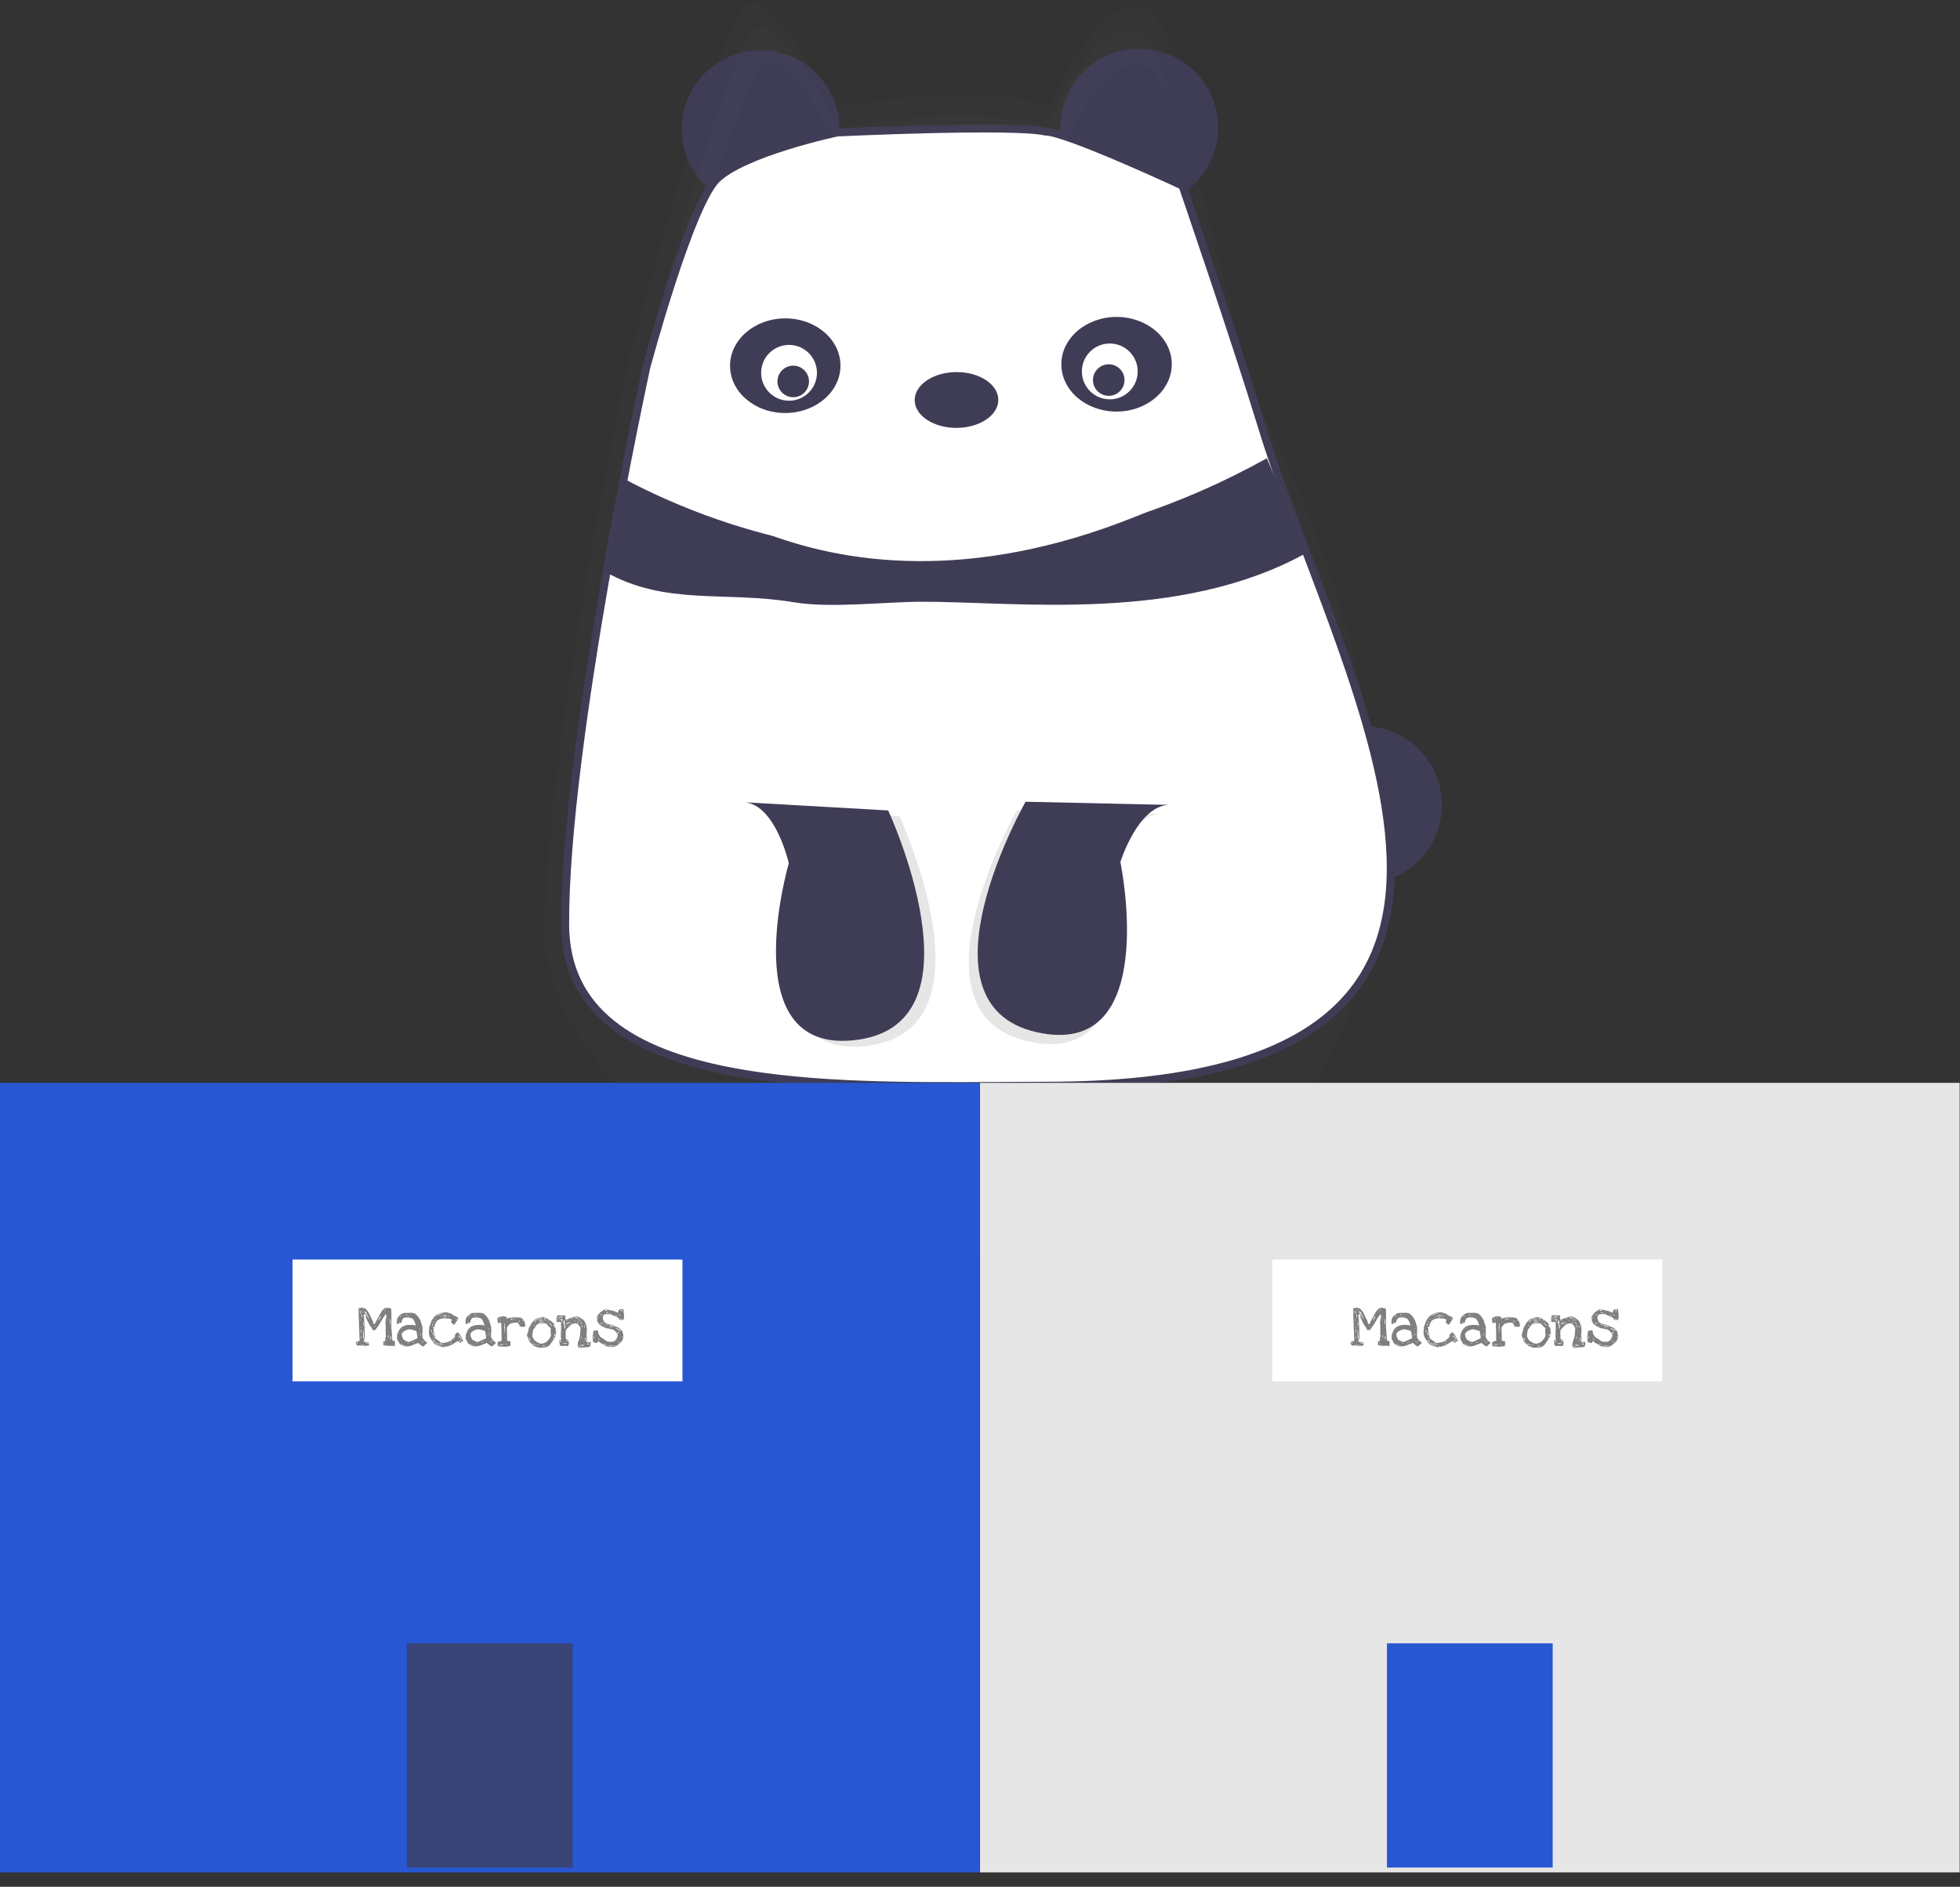 <svg width="134" height="129" viewBox="0 0 134 129" fill="none" xmlns="http://www.w3.org/2000/svg">
    <rect x="0" y="0" width="134" height="129" fill="#333333" stroke="none"/>
    <g opacity="0.1">
        <path opacity="0.1"
              d="M96.917 48.807C96.317 49.8 95.373 50.525 94.451 51.228C93.529 51.996 92.492 52.615 91.379 53.063C92.951 52.95 94.356 51.957 95.63 50.972C96.552 50.269 97.495 49.54 98.096 48.551C99.075 46.933 98.986 44.905 98.749 43.02C98.186 38.595 96.988 34.274 95.19 30.192C93.395 26.118 90.944 21.886 91.813 17.52C91.837 17.262 91.913 17.011 92.037 16.784C92.162 16.557 92.331 16.357 92.536 16.198C92.401 16.188 92.266 16.188 92.132 16.2C91.04 16.303 90.766 17.055 90.624 17.773C89.758 22.146 92.205 26.374 94 30.445C95.798 34.527 96.997 38.848 97.559 43.273C97.808 45.154 97.9 47.186 96.917 48.807Z"
              fill="black"/>
        <path opacity="0.1"
              d="M82.445 57.074C82.438 55.443 83.589 52.958 85.148 52.208C84.881 52.203 84.615 52.235 84.358 52.303C82.601 52.787 81.266 55.553 81.263 57.319C81.261 61.783 87.013 62.487 90.486 61.536C87.033 62.053 82.441 61.05 82.445 57.074Z"
              fill="black"/>
    </g>
    <g opacity="0.5">
        <path opacity="0.5"
              d="M56.866 7.411C56.866 7.411 66.777 5.383 71.745 7.346C71.745 7.346 74.69 0.389 77.665 0.376C80.64 0.363 81.678 11.283 81.678 11.283L85.713 27.135C85.713 27.135 104.704 60.776 85.938 78.708C67.171 96.641 37.334 76.925 37.278 64.031C37.222 51.136 43.055 24.335 43.055 24.335C43.055 24.335 48.91 2.49 50.886 0.497C52.862 -1.497 56.866 7.411 56.866 7.411Z"
              fill="url(#paint0_linear_3901_3172)"/>
    </g>
    <circle cx="77.884" cy="8.719" r="5.392" transform="rotate(-0.25 77.884 8.719)" fill="#3F3D56"/>
    <circle cx="93.186" cy="55.03" r="5.392" transform="rotate(-0.25 93.186 55.03)" fill="#3F3D56"/>
    <circle cx="51.999" cy="8.832" r="5.392" transform="rotate(-0.25 51.999 8.832)" fill="#3F3D56"/>
    <path d="M71.448 8.991L71.476 8.997L71.505 8.997C71.656 8.998 71.917 9.049 72.281 9.152C72.637 9.254 73.069 9.399 73.549 9.575C74.509 9.927 75.65 10.396 76.747 10.866C77.843 11.335 78.892 11.805 79.668 12.157C80.055 12.333 80.374 12.479 80.596 12.582C80.699 12.629 80.781 12.667 80.839 12.694L80.843 12.707L80.962 13.054C81.066 13.356 81.215 13.794 81.401 14.338C81.771 15.426 82.284 16.937 82.852 18.632C83.989 22.023 85.349 26.145 86.242 29.078C87.124 31.974 88.308 35.104 89.518 38.306C90.218 40.158 90.928 42.035 91.593 43.905C93.416 49.024 94.917 54.107 95.068 58.608C95.219 63.098 94.027 66.977 90.494 69.747C86.944 72.53 80.983 74.23 71.507 74.23C70.487 74.23 69.435 74.236 68.364 74.243C62.239 74.278 55.447 74.318 49.884 73.241C46.618 72.609 43.809 71.597 41.818 69.998C39.839 68.409 38.653 66.232 38.64 63.217C38.613 57.048 39.998 47.529 41.393 39.536C42.09 35.544 42.789 31.938 43.314 29.329C43.576 28.026 43.795 26.971 43.948 26.243C44.025 25.879 44.085 25.596 44.126 25.405L44.172 25.187L44.184 25.132L44.187 25.12L44.188 25.118L44.194 25.095L44.219 25.002C44.241 24.921 44.273 24.802 44.315 24.649C44.4 24.344 44.522 23.905 44.675 23.373C44.981 22.308 45.409 20.869 45.895 19.371C46.382 17.872 46.927 16.318 47.467 15.021C47.736 14.373 48.004 13.793 48.261 13.318C48.52 12.839 48.759 12.483 48.969 12.272C49.408 11.829 50.136 11.399 51.007 11.005C51.873 10.612 52.856 10.265 53.785 9.975C54.714 9.685 55.584 9.455 56.222 9.297C56.541 9.218 56.802 9.157 56.983 9.116C57.073 9.095 57.143 9.08 57.191 9.069L57.242 9.058L57.255 9.058L57.355 9.053C57.444 9.049 57.574 9.043 57.741 9.036C58.075 9.021 58.553 9.001 59.135 8.978C60.299 8.932 61.874 8.877 63.518 8.837C65.164 8.797 66.877 8.774 68.319 8.792C69.772 8.81 70.917 8.87 71.448 8.991Z"
          fill="white" stroke="#3F3D56" stroke-width="0.539"/>
    <g opacity="0.1">
        <path opacity="0.1"
              d="M91.674 45.527C90.184 39.337 87.917 33.36 84.925 27.739L85.537 30.147C88.141 35.033 90.199 40.191 91.674 45.527Z"
              fill="white"/>
        <path opacity="0.1"
              d="M40.075 60.643C40.021 48.262 44.544 27.464 44.544 27.464C44.544 27.464 50.173 6.464 52.073 4.548C53.972 2.631 57.822 11.198 57.822 11.198C57.822 11.198 67.347 9.248 72.122 11.135C72.122 11.135 74.955 4.448 77.814 4.436C78.906 4.431 79.754 6.007 80.353 7.938C79.758 5.112 78.754 2.021 77.203 2.028C74.344 2.04 71.511 8.727 71.511 8.727C66.736 6.84 57.211 8.79 57.211 8.79C57.211 8.79 53.361 0.227 51.461 2.14C49.562 4.053 43.932 25.056 43.932 25.056C43.932 25.056 39.409 45.832 39.463 58.235C39.465 59.356 40.076 60.999 40.075 60.643Z"
              fill="white"/>
    </g>
    <path d="M76.35 28.14C78.434 28.131 80.118 26.675 80.11 24.888C80.103 23.101 78.406 21.66 76.322 21.669C74.237 21.678 72.553 23.134 72.561 24.921C72.569 26.708 74.265 28.149 76.35 28.14Z"
          fill="#3F3D56"/>
    <path d="M53.7 28.238C55.785 28.229 57.469 26.773 57.461 24.987C57.453 23.2 55.757 21.759 53.672 21.768C51.587 21.777 49.904 23.233 49.912 25.02C49.919 26.806 51.616 28.248 53.7 28.238Z"
          fill="#3F3D56"/>
    <path d="M75.881 27.302C76.935 27.297 77.785 26.439 77.781 25.385C77.776 24.331 76.918 23.481 75.864 23.486C74.811 23.49 73.96 24.348 73.965 25.402C73.969 26.456 74.827 27.306 75.881 27.302Z"
          fill="white"/>
    <path d="M75.806 27.064C76.402 27.061 76.882 26.576 76.88 25.98C76.877 25.385 76.392 24.904 75.797 24.907C75.201 24.909 74.72 25.394 74.723 25.99C74.725 26.585 75.21 27.066 75.806 27.064Z"
          fill="#3F3D56"/>
    <path d="M53.953 27.397C55.007 27.393 55.857 26.535 55.853 25.481C55.848 24.427 54.99 23.577 53.936 23.581C52.883 23.586 52.032 24.444 52.037 25.497C52.041 26.551 52.899 27.402 53.953 27.397Z"
          fill="white"/>
    <path d="M54.235 27.158C54.831 27.155 55.312 26.67 55.309 26.075C55.306 25.479 54.821 24.998 54.226 25.001C53.63 25.003 53.149 25.488 53.152 26.084C53.155 26.68 53.639 27.16 54.235 27.158Z"
          fill="#3F3D56"/>
    <path d="M65.402 29.255C66.981 29.248 68.257 28.389 68.252 27.335C68.247 26.281 66.964 25.433 65.385 25.439C63.807 25.446 62.531 26.306 62.535 27.36C62.54 28.414 63.823 29.262 65.402 29.255Z"
          fill="#3F3D56"/>
    <path d="M62.925 41.142C60.429 41.155 56.758 41.593 54.297 41.18C49.564 40.386 45.521 41.443 41.345 39.079L42.48 32.64C46.702 34.903 51.256 36.481 55.974 37.315C62.843 38.462 74.641 38.004 86.611 31.332L89.335 37.791C80.646 42.643 69.429 41.114 62.925 41.142Z"
          fill="#3F3D56"/>
    <path d="M85.628 31.335C60.316 46.376 45.632 32.602 45.632 32.602L85.628 31.335Z" fill="white"/>
    <path opacity="0.1"
          d="M61.493 55.812C61.493 55.812 68.187 70.199 59.485 71.479C50.784 72.759 54.699 59.425 54.699 59.425C54.699 59.425 53.811 55.477 51.691 55.265"
          fill="black"/>
    <path opacity="0.1"
          d="M69.503 55.427C69.503 55.427 61.679 69.233 70.249 71.191C78.819 73.149 75.984 59.561 75.984 59.561C75.984 59.561 77.184 55.699 79.318 55.654"
          fill="black"/>
    <path d="M60.723 55.411C60.723 55.411 67.417 69.798 58.716 71.078C50.015 72.358 53.929 59.024 53.929 59.024C53.929 59.024 53.042 55.066 50.929 54.853"
          fill="#3F3D56"/>
    <path d="M70.115 54.815C70.115 54.815 62.277 68.625 70.861 70.569C79.445 72.512 76.597 58.938 76.597 58.938C76.597 58.938 77.796 55.077 79.93 55.031"
          fill="#3F3D56"/>
    <path d="M133.976 74.036H67V128.017H133.976V74.036Z" fill="#E6E6E6"/>
    <path d="M106.153 112.356H94.823V127.684H106.153V112.356Z" fill="#2757D2"/>
    <path d="M113.64 86.115H86.983V94.445H113.64V86.115Z" fill="white"/>
    <path d="M66.976 74.036H0V128.017H66.976V74.036Z" fill="#2757D2"/>
    <path d="M39.153 112.356H27.823V127.684H39.153V112.356Z" fill="#394375"/>
    <path d="M46.657 86.115H20V94.445H46.657V86.115Z" fill="white"/>
    <path opacity="0.5"
          d="M24.606 89.429L24.767 89.408C24.918 89.436 24.994 89.463 24.994 89.491C25.029 89.507 25.062 89.543 25.093 89.598C25.164 89.653 25.246 89.8 25.34 90.039L25.468 90.274C25.517 90.452 25.554 90.541 25.579 90.541C25.612 90.541 25.667 90.454 25.744 90.278C25.837 90.085 25.971 89.851 26.147 89.573C26.2 89.554 26.226 89.533 26.226 89.511C26.242 89.473 26.264 89.448 26.292 89.437L26.345 89.441C26.386 89.428 26.429 89.418 26.473 89.412C26.66 89.437 26.753 89.466 26.753 89.499V89.503L26.761 90.467L26.753 90.735C26.767 90.848 26.79 91.138 26.823 91.605L26.815 91.65C26.837 91.663 26.871 91.67 26.918 91.67C26.976 91.679 27.004 91.705 27.004 91.749V91.773C27.004 91.955 26.993 92.045 26.971 92.045H26.963C26.919 92.023 26.874 92.012 26.827 92.012H26.584C26.331 92.012 26.205 91.986 26.205 91.934L26.217 91.831V91.815C26.217 91.804 26.208 91.784 26.189 91.757V91.732C26.189 91.718 26.234 91.703 26.325 91.687L26.349 91.658L26.337 91.633V91.572C26.337 91.53 26.351 91.463 26.378 91.37L26.395 91.349C26.375 91.327 26.366 91.214 26.366 91.011V90.76L26.37 90.636C26.359 90.606 26.353 90.566 26.353 90.517V90.455C26.353 90.394 26.362 90.311 26.378 90.204C26.378 90.171 26.392 90.127 26.419 90.072L26.423 90.047C26.404 89.954 26.395 89.886 26.395 89.845H26.382C26.335 89.892 26.261 89.995 26.16 90.154C26.044 90.371 25.94 90.544 25.847 90.673L25.682 90.908C25.665 90.933 25.642 90.945 25.612 90.945L25.562 90.925C25.535 90.93 25.514 90.937 25.5 90.945C25.468 90.945 25.448 90.914 25.443 90.85C25.413 90.787 25.37 90.724 25.315 90.661C25.271 90.609 25.187 90.452 25.064 90.191L25.018 90.109L24.965 90.014L24.969 90.01H24.994C25.007 90.01 25.018 90.028 25.027 90.064L25.031 90.072H25.043V90.055C25.043 89.973 25.005 89.899 24.928 89.833H24.915V89.853H24.882V89.878L24.878 89.919V89.96C24.922 90.565 24.944 91.084 24.944 91.518C24.939 91.532 24.929 91.538 24.915 91.538C24.904 91.538 24.899 91.523 24.899 91.493L24.891 91.489H24.882L24.87 91.576C24.906 91.595 24.924 91.618 24.924 91.646L24.915 91.695C24.871 91.695 24.849 91.686 24.849 91.666H24.837L24.825 91.687V91.707C24.825 91.718 24.88 91.736 24.989 91.761H25.006C25.025 91.761 25.046 91.757 25.068 91.749C25.18 91.771 25.237 91.791 25.237 91.811V91.827L25.212 91.831C25.193 91.831 25.164 91.816 25.125 91.786H25.105C25.039 91.794 25.006 91.805 25.006 91.819C25.009 91.83 25.018 91.835 25.035 91.835H25.093C25.175 91.843 25.216 91.859 25.216 91.88L25.224 91.922V91.946C25.224 91.982 25.196 92.003 25.138 92.008C25.097 91.989 25.054 91.979 25.01 91.979V91.984C25.01 91.992 25.024 91.996 25.051 91.996C25.087 92.004 25.105 92.012 25.105 92.021L25.06 92.025C24.977 92.025 24.812 92.01 24.565 91.979L24.462 92.008C24.413 91.997 24.388 91.977 24.388 91.946V91.922C24.355 91.922 24.333 91.887 24.322 91.819L24.318 91.811V91.79C24.348 91.735 24.403 91.707 24.483 91.707C24.551 91.691 24.586 91.679 24.586 91.67V91.666L24.516 89.759L24.524 89.581L24.508 89.516C24.508 89.458 24.54 89.429 24.606 89.429ZM24.899 89.68C24.932 89.741 24.985 89.812 25.06 89.894L25.212 90.199H25.224C25.224 90.153 25.171 90.014 25.064 89.783C25.064 89.764 25.036 89.73 24.981 89.68L24.973 89.656H24.948C24.915 89.658 24.899 89.666 24.899 89.68ZM24.829 90.974C24.823 90.99 24.821 91.008 24.821 91.028V91.258L24.825 91.477L24.829 91.485H24.837C24.865 91.485 24.882 91.466 24.891 91.427V91.403C24.88 91.403 24.871 91.388 24.866 91.357L24.87 91.283V91.279C24.87 91.213 24.863 91.164 24.849 91.131L24.862 91.073C24.859 91.013 24.848 90.98 24.829 90.974ZM25.867 90.286L25.875 90.294C25.897 90.281 25.926 90.232 25.962 90.15C25.987 90.125 26.009 90.077 26.028 90.006V89.998L26.011 89.989C25.973 89.989 25.925 90.088 25.867 90.286ZM26.658 90.286C26.664 90.465 26.676 90.558 26.695 90.566L26.704 90.558V90.426C26.704 90.322 26.7 90.243 26.691 90.191H26.679C26.665 90.191 26.658 90.223 26.658 90.286ZM24.812 90.467C24.818 90.613 24.828 90.686 24.841 90.686H24.849V90.632C24.849 90.547 24.847 90.46 24.841 90.373H24.837C24.826 90.373 24.818 90.404 24.812 90.467ZM24.751 89.845H24.73L24.726 89.87V90.014C24.726 90.064 24.733 90.088 24.746 90.088C24.76 90.088 24.767 90.052 24.767 89.981C24.767 89.923 24.762 89.878 24.751 89.845ZM26.704 91.349C26.687 91.365 26.679 91.397 26.679 91.444V91.506L26.695 91.53H26.72C26.728 91.53 26.734 91.517 26.736 91.489C26.726 91.396 26.715 91.349 26.704 91.349ZM24.656 91.126L24.66 91.131C24.685 91.131 24.697 91.089 24.697 91.007V90.875L24.693 90.85C24.679 90.85 24.667 90.942 24.656 91.126ZM24.594 89.631L24.59 89.635V89.639C24.601 89.765 24.613 89.829 24.627 89.829C24.638 89.809 24.643 89.785 24.643 89.754V89.722C24.643 89.664 24.627 89.634 24.594 89.631ZM24.388 91.757L24.372 91.769V91.79C24.372 91.809 24.388 91.832 24.421 91.86H24.429C24.437 91.86 24.443 91.85 24.446 91.831C24.443 91.782 24.435 91.757 24.421 91.757H24.388ZM26.568 91.283H26.551C26.532 91.332 26.522 91.376 26.522 91.415C26.53 91.448 26.54 91.464 26.551 91.464H26.559L26.568 91.291V91.283ZM24.697 89.581H24.693V89.606C24.712 89.708 24.731 89.759 24.751 89.759H24.763V89.742L24.734 89.672C24.734 89.631 24.722 89.601 24.697 89.581ZM24.66 91.427V91.493L24.676 91.501H24.685L24.697 91.411L24.693 91.382H24.685C24.674 91.382 24.665 91.397 24.66 91.427ZM24.722 91.942L24.697 91.955C24.716 91.966 24.74 91.971 24.767 91.971H24.779L24.821 91.963V91.946L24.722 91.942ZM26.304 89.594L26.308 89.598C26.316 89.598 26.335 89.579 26.366 89.54V89.516H26.353C26.331 89.529 26.315 89.555 26.304 89.594ZM24.685 90.71H24.676V90.747V90.752C24.676 90.793 24.682 90.813 24.693 90.813L24.705 90.772C24.7 90.731 24.693 90.71 24.685 90.71ZM26.3 91.802L26.287 91.819V91.835L26.296 91.843L26.353 91.831V91.819C26.351 91.808 26.341 91.802 26.325 91.802H26.3ZM24.635 90.199H24.619V90.302L24.631 90.311H24.635L24.643 90.245V90.232L24.635 90.199ZM25.669 90.636H25.657C25.64 90.661 25.632 90.68 25.632 90.694V90.702H25.645C25.658 90.702 25.667 90.684 25.669 90.648V90.636ZM24.882 91.963H24.854V91.971L24.903 91.984H24.969V91.971L24.882 91.963ZM24.804 89.536L24.779 89.54V89.552C24.779 89.558 24.79 89.564 24.812 89.569C24.829 89.564 24.837 89.558 24.837 89.552V89.544L24.825 89.536H24.804ZM26.255 89.68H26.263H26.267C26.283 89.661 26.292 89.645 26.292 89.631V89.623H26.287C26.265 89.636 26.255 89.656 26.255 89.68ZM26.325 91.922L26.296 91.93V91.942L26.308 91.946H26.353V91.942C26.348 91.929 26.338 91.922 26.325 91.922ZM26.72 91.572H26.683V91.58L26.704 91.605H26.712L26.732 91.588V91.58L26.72 91.572ZM24.944 89.569V89.573H24.989L24.994 89.569V89.561L24.989 89.552C24.962 89.552 24.947 89.558 24.944 89.569ZM26.522 90.204V90.216L26.53 90.228C26.541 90.225 26.547 90.216 26.547 90.199V90.175H26.539C26.528 90.177 26.522 90.187 26.522 90.204ZM24.821 90.822V90.838L24.825 90.892H24.837V90.863C24.837 90.835 24.832 90.822 24.821 90.822ZM24.866 91.613L24.854 91.621L24.866 91.633H24.882L24.891 91.621L24.882 91.613H24.866ZM26.44 91.572H26.427L26.423 91.596V91.605H26.436L26.44 91.592V91.572ZM26.605 91.617L26.588 91.633L26.596 91.646H26.621V91.633L26.605 91.617ZM26.522 90.319H26.514V90.335L26.522 90.36H26.53V90.331L26.522 90.319ZM26.539 90.129H26.547C26.555 90.124 26.559 90.112 26.559 90.092C26.546 90.098 26.539 90.11 26.539 90.129ZM26.58 91.085H26.568L26.564 91.098L26.58 91.11L26.588 91.098V91.094L26.58 91.085ZM26.576 91.53H26.551V91.547H26.564L26.576 91.534V91.53ZM24.446 91.918H24.429V91.93L24.437 91.942L24.446 91.934H24.45L24.446 91.918ZM24.586 89.54H24.573V89.552L24.582 89.561H24.586V89.54ZM24.656 91.588H24.648V91.609H24.66V91.596L24.656 91.588ZM27.602 89.767L28.113 89.754C28.157 89.754 28.249 89.774 28.389 89.812C28.548 89.963 28.643 90.081 28.673 90.166C28.733 90.23 28.782 90.355 28.817 90.541C28.861 90.585 28.883 90.683 28.883 90.834L28.887 90.937L28.871 91.345C28.871 91.427 28.922 91.529 29.023 91.65C29.117 91.74 29.177 91.786 29.205 91.786V91.794C29.205 91.827 29.157 91.879 29.06 91.951C28.989 92.022 28.944 92.058 28.924 92.058H28.92C28.876 92.052 28.765 91.971 28.587 91.815C28.262 91.941 28.099 92.005 28.096 92.008C27.989 92.041 27.87 92.058 27.738 92.058H27.717C27.569 92.033 27.442 91.975 27.338 91.885C27.319 91.868 27.279 91.799 27.219 91.679C27.169 91.618 27.145 91.544 27.145 91.456V91.337C27.145 91.26 27.165 91.188 27.206 91.122C27.242 91.01 27.304 90.903 27.392 90.801C27.436 90.749 27.48 90.716 27.523 90.702C27.666 90.625 27.808 90.587 27.948 90.587L28.133 90.583H28.158C28.262 90.583 28.337 90.598 28.381 90.628H28.405C28.419 90.628 28.426 90.622 28.426 90.612C28.396 90.482 28.346 90.359 28.277 90.241C28.217 90.139 28.105 90.088 27.94 90.088L27.771 90.064C27.625 90.094 27.552 90.124 27.552 90.154C27.495 90.228 27.46 90.32 27.449 90.43C27.444 90.444 27.394 90.451 27.301 90.451L27.276 90.459C27.265 90.459 27.252 90.482 27.235 90.529C27.158 90.518 27.12 90.502 27.12 90.48C27.125 90.463 27.135 90.364 27.149 90.183C27.192 90.057 27.297 89.94 27.462 89.833C27.539 89.789 27.585 89.767 27.602 89.767ZM28.063 89.837L28.055 89.849L28.067 89.866H28.092L28.096 89.857L28.084 89.837H28.063ZM28.376 89.87H28.368V89.878C28.39 89.9 28.409 89.911 28.426 89.911H28.43V89.903C28.408 89.881 28.39 89.87 28.376 89.87ZM27.717 89.89V89.903C27.72 89.911 27.734 89.915 27.758 89.915C27.783 89.915 27.817 89.907 27.861 89.89V89.874H27.845C27.785 89.874 27.742 89.879 27.717 89.89ZM27.346 90.022V90.031H27.351C27.375 90.031 27.412 90.004 27.462 89.952V89.94H27.458C27.43 89.94 27.393 89.967 27.346 90.022ZM27.919 89.993L27.898 90.01L27.911 90.031H27.964L27.977 90.018L27.952 89.993H27.919ZM27.313 90.327L27.301 90.335V90.397H27.305C27.316 90.394 27.322 90.385 27.322 90.368V90.335L27.313 90.327ZM28.809 90.657H28.805V90.665C28.81 90.687 28.816 90.698 28.821 90.698L28.826 90.677C28.82 90.664 28.814 90.657 28.809 90.657ZM28.714 90.801L28.702 90.809V90.822C28.713 90.863 28.724 90.883 28.735 90.883H28.743C28.743 90.848 28.735 90.82 28.718 90.801H28.714ZM27.507 90.826L27.462 90.846V90.867H27.47C27.489 90.867 27.503 90.856 27.511 90.834V90.826H27.507ZM27.462 91.217C27.481 91.382 27.504 91.464 27.532 91.464L27.573 91.518V91.522L27.536 91.518V91.53C27.588 91.602 27.695 91.668 27.857 91.728C27.877 91.739 27.904 91.747 27.94 91.753C27.989 91.753 28.179 91.672 28.508 91.51C28.53 91.496 28.541 91.481 28.541 91.464V91.444C28.517 91.331 28.496 91.199 28.479 91.048L28.471 91.044C28.471 91.014 28.441 90.989 28.381 90.97C28.177 90.912 28.039 90.883 27.964 90.883C27.756 90.93 27.613 91 27.536 91.094C27.486 91.143 27.462 91.184 27.462 91.217ZM28.702 90.949L28.69 90.941V90.953H28.702V90.949ZM28.718 91.028H28.694V91.044L28.706 91.056L28.718 91.044V91.028ZM28.587 91.131L28.574 91.143L28.587 91.159L28.603 91.155V91.143L28.591 91.131H28.587ZM28.735 91.143H28.723V91.147C28.728 91.251 28.739 91.304 28.756 91.304L28.764 91.295V91.287C28.764 91.23 28.754 91.181 28.735 91.143ZM28.574 91.275L28.57 91.279V91.304L28.582 91.32H28.587L28.603 91.304V91.279L28.591 91.275H28.574ZM28.924 91.662H28.912V91.687C28.923 91.723 28.935 91.74 28.949 91.74H28.962V91.728C28.951 91.684 28.938 91.662 28.924 91.662ZM27.408 91.674L27.4 91.683V91.687L27.408 91.695H27.429V91.687L27.416 91.674H27.408ZM28.797 91.728L28.784 91.74C28.793 91.76 28.804 91.772 28.817 91.778H28.821L28.838 91.761V91.753L28.817 91.728H28.797ZM28.199 91.786V91.794H28.216C28.254 91.794 28.305 91.778 28.368 91.745V91.74H28.352C28.258 91.751 28.207 91.766 28.199 91.786ZM28.887 91.798L28.879 91.815V91.823L28.896 91.839H28.912L28.924 91.831V91.823L28.904 91.798H28.887ZM27.87 91.831L27.857 91.843C27.863 91.857 27.874 91.864 27.89 91.864C27.92 91.859 27.936 91.852 27.936 91.843V91.839L27.923 91.831H27.87ZM27.421 91.889L27.408 91.905C27.419 91.93 27.488 91.962 27.614 92C27.655 92.019 27.71 92.029 27.779 92.029V92.025C27.779 92.016 27.727 92.001 27.622 91.979C27.562 91.963 27.499 91.933 27.433 91.889H27.421ZM30.548 89.722V89.713C30.573 89.738 30.628 89.757 30.713 89.771C30.768 89.771 30.883 89.834 31.059 89.96L31.112 89.981H31.133L31.207 90.018C31.281 90.07 31.324 90.11 31.335 90.138V90.146C31.335 90.157 31.318 90.177 31.285 90.208C31.277 90.254 31.219 90.345 31.112 90.48V90.496L31.116 90.537C31.078 90.537 31.04 90.547 31.001 90.566C30.985 90.566 30.97 90.547 30.956 90.508C30.876 90.459 30.836 90.419 30.836 90.389L30.886 90.257C30.886 90.205 30.795 90.168 30.614 90.146L30.346 90.129C30.253 90.129 30.125 90.166 29.963 90.241C29.875 90.287 29.806 90.383 29.757 90.529C29.718 90.658 29.687 90.735 29.662 90.76L29.621 90.731C29.602 90.75 29.592 90.782 29.592 90.826L29.645 90.797C29.654 90.797 29.659 90.806 29.662 90.826L29.633 91.015C29.644 91.018 29.67 91.099 29.711 91.258L29.699 91.283V91.3C29.713 91.313 29.724 91.359 29.732 91.436C29.757 91.518 29.835 91.592 29.967 91.658L30.185 91.819C30.43 91.819 30.645 91.765 30.832 91.658C31.019 91.496 31.112 91.39 31.112 91.341L31.096 91.279V91.271C31.101 91.254 31.162 91.188 31.277 91.073C31.283 91.073 31.305 91.092 31.343 91.131V91.147L31.326 91.151L31.294 91.147H31.29V91.164C31.394 91.172 31.446 91.198 31.446 91.242C31.49 91.3 31.535 91.388 31.582 91.506C31.599 91.506 31.612 91.538 31.623 91.605C31.656 91.618 31.675 91.633 31.681 91.65C31.681 91.674 31.664 91.688 31.631 91.691C31.568 91.71 31.509 91.755 31.454 91.827C31.358 91.731 31.307 91.683 31.302 91.683L31.075 91.827C31.001 91.865 30.931 91.911 30.865 91.963L30.441 92.099L30.375 92.107C30.287 92.107 30.156 92.08 29.983 92.025C29.797 91.945 29.695 91.883 29.678 91.839C29.448 91.562 29.332 91.348 29.332 91.197L29.32 91.056C29.342 90.952 29.353 90.834 29.353 90.702L29.464 90.434C29.464 90.357 29.516 90.258 29.621 90.138C29.673 90.014 29.823 89.897 30.07 89.787C30.163 89.757 30.323 89.735 30.548 89.722ZM29.856 89.944V89.96L30.07 89.878L30.206 89.816C30.258 89.805 30.284 89.796 30.284 89.787V89.783C30.166 89.783 30.024 89.837 29.86 89.944H29.856ZM30.667 89.812L30.643 89.808L30.634 89.812V89.825L30.647 89.833H30.667V89.812ZM30.255 89.94V89.96L30.301 89.969C30.463 89.969 30.553 89.955 30.573 89.927C30.573 89.919 30.551 89.914 30.507 89.911C30.386 89.914 30.302 89.923 30.255 89.94ZM30.659 89.94H30.61V89.944C30.61 89.96 30.637 89.971 30.692 89.977L30.704 89.96C30.704 89.947 30.689 89.94 30.659 89.94ZM30.75 89.977H30.741V89.981L30.754 90.002H30.766V89.989L30.75 89.977ZM30.095 90.018V90.035H30.111C30.174 90.021 30.206 90.007 30.206 89.993L30.194 89.981H30.185C30.125 90 30.095 90.013 30.095 90.018ZM29.798 89.989L29.777 90.006V90.018H29.79L29.814 89.993V89.989H29.798ZM30.325 90.064L30.366 90.072H30.371C30.459 90.069 30.505 90.059 30.511 90.043V90.031H30.465C30.372 90.031 30.325 90.041 30.325 90.064ZM30.63 90.035H30.593V90.043C30.593 90.051 30.63 90.058 30.704 90.064V90.055L30.63 90.035ZM30.98 90.088H30.96V90.105H30.968L30.98 90.092V90.088ZM29.963 90.096L29.946 90.121V90.125H29.963L29.975 90.109L29.963 90.096ZM31.182 90.187V90.191L31.207 90.199H31.211L31.232 90.175V90.154L31.224 90.146C31.196 90.146 31.182 90.16 31.182 90.187ZM29.74 90.228H29.748C29.787 90.206 29.806 90.184 29.806 90.162C29.773 90.162 29.751 90.184 29.74 90.228ZM29.608 90.389V90.393L29.621 90.405H29.625C29.655 90.381 29.67 90.357 29.67 90.335V90.327H29.662C29.626 90.346 29.608 90.367 29.608 90.389ZM29.633 90.48H29.621L29.547 90.607V90.628L29.559 90.644H29.571C29.582 90.644 29.603 90.599 29.633 90.508V90.48ZM29.464 91.015V91.028C29.464 91.055 29.477 91.072 29.501 91.077C29.52 91.077 29.523 91.033 29.509 90.945L29.505 90.925H29.493C29.485 90.925 29.475 90.955 29.464 91.015ZM29.592 91.089C29.575 91.103 29.567 91.125 29.567 91.155C29.567 91.169 29.579 91.197 29.604 91.238C29.621 91.284 29.641 91.308 29.666 91.308V91.295C29.666 91.254 29.641 91.186 29.592 91.089ZM31.397 91.279H31.38V91.295C31.38 91.328 31.432 91.434 31.537 91.613L31.561 91.617L31.574 91.605C31.53 91.53 31.49 91.445 31.454 91.349L31.397 91.279ZM31.298 91.361V91.37C31.317 91.43 31.335 91.46 31.351 91.46L31.36 91.444V91.427C31.349 91.383 31.328 91.361 31.298 91.361ZM29.588 91.415H29.575V91.436C29.586 91.463 29.604 91.477 29.629 91.477C29.629 91.455 29.615 91.434 29.588 91.415ZM31.034 91.572H31.042C31.056 91.569 31.074 91.549 31.096 91.514V91.501C31.068 91.501 31.048 91.525 31.034 91.572ZM29.666 91.506V91.53C29.68 91.555 29.695 91.567 29.711 91.567H29.72V91.547C29.709 91.519 29.691 91.506 29.666 91.506ZM29.617 91.613H29.592V91.617C29.592 91.658 29.636 91.702 29.724 91.749H29.761V91.74C29.761 91.71 29.713 91.668 29.617 91.613ZM31.401 91.699V91.724L31.413 91.732H31.438C31.446 91.732 31.467 91.713 31.5 91.674V91.67C31.5 91.662 31.476 91.651 31.43 91.637C31.41 91.637 31.401 91.658 31.401 91.699ZM30.779 91.773H30.783L30.791 91.778C30.86 91.75 30.894 91.721 30.894 91.691C30.817 91.727 30.779 91.754 30.779 91.773ZM29.744 91.811C29.769 91.852 29.868 91.913 30.041 91.996L30.128 92.021H30.136V92.008C29.96 91.934 29.853 91.87 29.814 91.815C29.801 91.804 29.787 91.798 29.773 91.798H29.753C29.747 91.798 29.744 91.802 29.744 91.811ZM29.901 91.798H29.889C29.889 91.82 29.938 91.847 30.037 91.88L30.239 91.946H30.28L30.297 91.93V91.918H30.292C30.237 91.918 30.187 91.898 30.14 91.86L30.074 91.835H30.066L30.041 91.86H30.037C30.018 91.86 29.972 91.839 29.901 91.798ZM30.721 91.93H30.729C30.79 91.913 30.838 91.885 30.873 91.843V91.839H30.865C30.838 91.839 30.79 91.87 30.721 91.93ZM30.605 91.868V91.872H30.614C30.639 91.872 30.654 91.865 30.659 91.852V91.843C30.623 91.846 30.605 91.854 30.605 91.868ZM30.375 92.049V92.054C30.375 92.067 30.404 92.077 30.461 92.082V92.066L30.457 92.058L30.474 92.045L30.457 92.025H30.432C30.394 92.03 30.375 92.038 30.375 92.049ZM32.299 89.767L32.81 89.754C32.854 89.754 32.946 89.774 33.086 89.812C33.245 89.963 33.34 90.081 33.37 90.166C33.431 90.23 33.479 90.355 33.514 90.541C33.558 90.585 33.58 90.683 33.58 90.834L33.584 90.937L33.568 91.345C33.568 91.427 33.619 91.529 33.72 91.65C33.814 91.74 33.874 91.786 33.902 91.786V91.794C33.902 91.827 33.854 91.879 33.758 91.951C33.686 92.022 33.641 92.058 33.621 92.058H33.617C33.574 92.052 33.462 91.971 33.284 91.815C32.96 91.941 32.796 92.005 32.793 92.008C32.686 92.041 32.567 92.058 32.435 92.058H32.414C32.266 92.033 32.14 91.975 32.035 91.885C32.016 91.868 31.976 91.799 31.916 91.679C31.866 91.618 31.842 91.544 31.842 91.456V91.337C31.842 91.26 31.862 91.188 31.903 91.122C31.939 91.01 32.001 90.903 32.089 90.801C32.133 90.749 32.177 90.716 32.221 90.702C32.364 90.625 32.505 90.587 32.645 90.587L32.831 90.583H32.855C32.96 90.583 33.034 90.598 33.078 90.628H33.102C33.116 90.628 33.123 90.622 33.123 90.612C33.093 90.482 33.043 90.359 32.975 90.241C32.914 90.139 32.802 90.088 32.637 90.088L32.468 90.064C32.322 90.094 32.249 90.124 32.249 90.154C32.192 90.228 32.157 90.32 32.147 90.43C32.141 90.444 32.092 90.451 31.998 90.451L31.973 90.459C31.962 90.459 31.949 90.482 31.932 90.529C31.855 90.518 31.817 90.502 31.817 90.48C31.822 90.463 31.832 90.364 31.846 90.183C31.89 90.057 31.994 89.94 32.159 89.833C32.236 89.789 32.282 89.767 32.299 89.767ZM32.76 89.837L32.752 89.849L32.764 89.866H32.789L32.793 89.857L32.781 89.837H32.76ZM33.074 89.87H33.065V89.878C33.087 89.9 33.106 89.911 33.123 89.911H33.127V89.903C33.105 89.881 33.087 89.87 33.074 89.87ZM32.414 89.89V89.903C32.417 89.911 32.431 89.915 32.456 89.915C32.48 89.915 32.515 89.907 32.559 89.89V89.874H32.542C32.482 89.874 32.439 89.879 32.414 89.89ZM32.044 90.022V90.031H32.048C32.072 90.031 32.109 90.004 32.159 89.952V89.94H32.155C32.127 89.94 32.09 89.967 32.044 90.022ZM32.616 89.993L32.596 90.01L32.608 90.031H32.661L32.674 90.018L32.649 89.993H32.616ZM32.011 90.327L31.998 90.335V90.397H32.002C32.013 90.394 32.019 90.385 32.019 90.368V90.335L32.011 90.327ZM33.506 90.657H33.502V90.665C33.508 90.687 33.513 90.698 33.519 90.698L33.523 90.677C33.517 90.664 33.512 90.657 33.506 90.657ZM33.411 90.801L33.399 90.809V90.822C33.41 90.863 33.421 90.883 33.432 90.883H33.44C33.44 90.848 33.432 90.82 33.416 90.801H33.411ZM32.204 90.826L32.159 90.846V90.867H32.167C32.186 90.867 32.2 90.856 32.208 90.834V90.826H32.204ZM32.159 91.217C32.178 91.382 32.201 91.464 32.229 91.464L32.27 91.518V91.522L32.233 91.518V91.53C32.285 91.602 32.392 91.668 32.554 91.728C32.574 91.739 32.601 91.747 32.637 91.753C32.686 91.753 32.876 91.672 33.205 91.51C33.227 91.496 33.238 91.481 33.238 91.464V91.444C33.214 91.331 33.193 91.199 33.177 91.048L33.168 91.044C33.168 91.014 33.138 90.989 33.078 90.97C32.874 90.912 32.736 90.883 32.661 90.883C32.453 90.93 32.31 91 32.233 91.094C32.184 91.143 32.159 91.184 32.159 91.217ZM33.399 90.949L33.387 90.941V90.953H33.399V90.949ZM33.416 91.028H33.391V91.044L33.403 91.056L33.416 91.044V91.028ZM33.284 91.131L33.271 91.143L33.284 91.159L33.3 91.155V91.143L33.288 91.131H33.284ZM33.432 91.143H33.42V91.147C33.425 91.251 33.436 91.304 33.453 91.304L33.461 91.295V91.287C33.461 91.23 33.451 91.181 33.432 91.143ZM33.271 91.275L33.267 91.279V91.304L33.28 91.32H33.284L33.3 91.304V91.279L33.288 91.275H33.271ZM33.621 91.662H33.609V91.687C33.62 91.723 33.633 91.74 33.646 91.74H33.659V91.728C33.648 91.684 33.635 91.662 33.621 91.662ZM32.105 91.674L32.097 91.683V91.687L32.105 91.695H32.126V91.687L32.114 91.674H32.105ZM33.494 91.728L33.481 91.74C33.49 91.76 33.501 91.772 33.514 91.778H33.519L33.535 91.761V91.753L33.514 91.728H33.494ZM32.896 91.786V91.794H32.913C32.951 91.794 33.002 91.778 33.065 91.745V91.74H33.049C32.955 91.751 32.905 91.766 32.896 91.786ZM33.584 91.798L33.576 91.815V91.823L33.593 91.839H33.609L33.621 91.831V91.823L33.601 91.798H33.584ZM32.567 91.831L32.554 91.843C32.56 91.857 32.571 91.864 32.587 91.864C32.618 91.859 32.633 91.852 32.633 91.843V91.839L32.62 91.831H32.567ZM32.118 91.889L32.105 91.905C32.116 91.93 32.185 91.962 32.311 92C32.352 92.019 32.407 92.029 32.476 92.029V92.025C32.476 92.016 32.424 92.001 32.319 91.979C32.259 91.963 32.196 91.933 32.13 91.889H32.118ZM35.538 90.08C35.645 90.08 35.735 90.156 35.809 90.307C35.823 90.307 35.842 90.324 35.867 90.36L35.921 90.665C35.901 90.698 35.829 90.715 35.702 90.715H35.661C35.559 90.698 35.509 90.664 35.509 90.612C35.509 90.573 35.477 90.519 35.414 90.451C35.406 90.437 35.347 90.43 35.237 90.43C35.132 90.43 35.006 90.458 34.858 90.513C34.753 90.622 34.685 90.708 34.652 90.768C34.671 91.238 34.678 91.532 34.672 91.65C34.672 91.674 34.689 91.687 34.722 91.687H34.821C34.864 91.69 34.886 91.698 34.886 91.712V91.716L34.903 91.769L34.895 92L34.87 92.033L34.676 92.054H34.66L34.578 92.078C34.262 92.067 34.104 92.055 34.104 92.041C34.049 92.041 34.021 92.016 34.021 91.967C34.016 91.918 34.013 91.867 34.013 91.815C34.013 91.762 34.066 91.728 34.174 91.712C34.174 91.69 34.211 91.679 34.285 91.679L34.297 91.674V91.666L34.273 90.537C34.273 90.469 34.255 90.434 34.219 90.434H34.194C34.161 90.434 34.106 90.449 34.029 90.48L34.021 90.471V90.463C34.021 90.458 34.032 90.451 34.054 90.442V90.434C34.027 90.434 34.013 90.357 34.013 90.204C34.008 90.204 34.003 90.179 34.001 90.129C34.111 90.044 34.226 90.002 34.347 90.002H34.45C34.491 90.002 34.561 90.015 34.66 90.043V90.055C34.635 90.094 34.623 90.121 34.623 90.138V90.166C34.845 90.068 35.15 90.039 35.538 90.08ZM34.458 90.702V90.723C34.472 90.75 34.479 90.779 34.479 90.809C34.476 90.82 34.472 90.876 34.466 90.978L34.474 91.143H34.479C34.487 91.143 34.498 91.015 34.511 90.76C34.517 90.76 34.52 90.732 34.52 90.677C34.517 90.653 34.51 90.64 34.499 90.64H34.491C34.469 90.654 34.458 90.675 34.458 90.702ZM34.211 91.946L34.157 91.951V91.959C34.157 91.972 34.197 91.979 34.277 91.979H34.4L34.429 91.975C34.429 91.962 34.356 91.952 34.211 91.946ZM34.924 90.257V90.265C34.948 90.265 34.981 90.225 35.022 90.146V90.125H35.018C34.947 90.147 34.915 90.191 34.924 90.257ZM35.455 90.389H35.476C35.489 90.386 35.516 90.353 35.554 90.29V90.286C35.554 90.281 35.548 90.278 35.538 90.278C35.491 90.3 35.467 90.329 35.467 90.364C35.465 90.364 35.461 90.373 35.455 90.389ZM34.507 90.484H34.491L34.47 90.57C34.47 90.584 34.479 90.598 34.495 90.612H34.499C34.507 90.612 34.514 90.592 34.52 90.554L34.507 90.484ZM35.08 90.166L35.101 90.249H35.134V90.162L35.121 90.15H35.109C35.09 90.153 35.08 90.158 35.08 90.166ZM34.182 91.88L34.174 91.889L34.178 91.897H34.404V91.885L34.264 91.88H34.182ZM34.108 90.162C34.13 90.184 34.153 90.195 34.178 90.195L34.182 90.187V90.158L34.165 90.138C34.127 90.143 34.108 90.151 34.108 90.162ZM34.524 91.909L34.536 91.922H34.598L34.614 91.905C34.614 91.9 34.608 91.894 34.594 91.889C34.547 91.894 34.524 91.901 34.524 91.909ZM35.711 90.274H35.698V90.282C35.72 90.304 35.739 90.315 35.756 90.315H35.768V90.307C35.746 90.285 35.727 90.274 35.711 90.274ZM34.297 90.08H34.285V90.096L34.31 90.125H34.347V90.117L34.297 90.08ZM34.174 90.323V90.331H34.186C34.216 90.331 34.233 90.326 34.236 90.315L34.227 90.302H34.219C34.194 90.302 34.179 90.309 34.174 90.323ZM35.228 90.129L35.179 90.133V90.138L35.187 90.15H35.228C35.248 90.15 35.259 90.144 35.261 90.133L35.253 90.129H35.228ZM34.578 91.456L34.561 91.469V91.501H34.578L34.594 91.489V91.464L34.586 91.456H34.578ZM34.083 91.905L34.066 91.889L34.058 91.905V91.922L34.066 91.934H34.083V91.905ZM34.66 90.348L34.643 90.352V90.364L34.66 90.377H34.672L34.685 90.364V90.352L34.66 90.348ZM35.311 90.125V90.133H35.34L35.356 90.121L35.344 90.109C35.322 90.114 35.311 90.12 35.311 90.125ZM35.583 90.125L35.575 90.133V90.138L35.583 90.15H35.599L35.608 90.138V90.133L35.599 90.125H35.583ZM34.582 90.084L34.561 90.092V90.109H34.582L34.594 90.092L34.582 90.084ZM34.569 90.158L34.553 90.171V90.179L34.561 90.187L34.582 90.171V90.158H34.569ZM35.57 90.5V90.508H35.579L35.595 90.496V90.484H35.591C35.577 90.492 35.57 90.498 35.57 90.5ZM35.43 90.138L35.414 90.15V90.154H35.434L35.443 90.146V90.138H35.43ZM34.578 91.547H34.569V91.563H34.578V91.547ZM37.132 90.051L37.247 90.084H37.285C37.441 90.161 37.587 90.253 37.721 90.36C37.861 90.481 37.931 90.572 37.931 90.632H37.923C37.901 90.594 37.879 90.574 37.857 90.574H37.853C37.845 90.574 37.841 90.58 37.841 90.591C37.852 90.621 37.876 90.673 37.915 90.747H37.923C37.929 90.747 37.935 90.734 37.944 90.706H37.948C37.956 90.709 37.966 90.749 37.977 90.826L38.014 90.908L38.005 90.962L38.018 91.11C37.999 91.179 37.981 91.269 37.964 91.382C37.953 91.434 37.826 91.629 37.581 91.967C37.471 92.071 37.364 92.124 37.26 92.124C37.164 92.135 37.055 92.14 36.934 92.14H36.856C36.809 92.14 36.687 92.1 36.489 92.021C36.239 91.798 36.114 91.628 36.114 91.51C36.079 91.436 36.048 91.367 36.024 91.304C36.024 91.268 36.061 91.15 36.135 90.949C36.135 90.823 36.165 90.735 36.226 90.686C36.355 90.408 36.518 90.228 36.716 90.146C36.889 90.083 37.028 90.051 37.132 90.051ZM36.39 91.345V91.37C36.429 91.444 36.471 91.523 36.518 91.609C36.518 91.636 36.57 91.674 36.675 91.724C36.724 91.782 36.816 91.827 36.951 91.86L37.025 91.868C37.146 91.843 37.236 91.817 37.297 91.79L37.445 91.666C37.599 91.501 37.673 91.363 37.668 91.25V91.213C37.651 91.169 37.643 91.098 37.643 90.999C37.643 90.922 37.648 90.861 37.659 90.817C37.659 90.798 37.606 90.75 37.499 90.673C37.422 90.563 37.342 90.496 37.26 90.471H37.21C36.889 90.485 36.728 90.511 36.728 90.55C36.657 90.621 36.607 90.691 36.58 90.76C36.492 90.853 36.448 90.915 36.448 90.945C36.423 91.058 36.404 91.191 36.39 91.345ZM36.518 90.348L36.506 90.368V90.385C36.522 90.385 36.606 90.327 36.757 90.212L36.79 90.199L36.815 90.204C36.999 90.184 37.091 90.166 37.091 90.15V90.146L37.025 90.133C36.838 90.133 36.669 90.205 36.518 90.348ZM36.84 90.434V90.438L36.848 90.451H36.905L37.198 90.385V90.377L37.12 90.36C36.933 90.382 36.84 90.407 36.84 90.434ZM36.193 91.46L36.176 91.473V91.501C36.182 91.595 36.208 91.647 36.254 91.658L36.258 91.654V91.65C36.239 91.523 36.217 91.46 36.193 91.46ZM36.831 90.294V90.315C37.045 90.29 37.153 90.274 37.153 90.265L37.12 90.253H37.116C36.984 90.253 36.889 90.267 36.831 90.294ZM37.181 90.138C37.195 90.176 37.225 90.195 37.272 90.195L37.313 90.199L37.322 90.195V90.175C37.322 90.144 37.293 90.127 37.235 90.121C37.199 90.124 37.181 90.129 37.181 90.138ZM36.432 91.876H36.403V91.893C36.438 91.929 36.503 91.946 36.596 91.946H36.642C36.628 91.927 36.558 91.904 36.432 91.876ZM37.111 92.029V92.037C37.111 92.045 37.132 92.052 37.173 92.058C37.22 92.058 37.243 92.051 37.243 92.037V92.029C37.24 92.018 37.231 92.007 37.214 91.996H37.177C37.147 91.996 37.125 92.007 37.111 92.029ZM37.894 91.246C37.897 91.328 37.904 91.372 37.915 91.378H37.923C37.923 91.348 37.935 91.315 37.96 91.279V91.267L37.915 91.205H37.907C37.901 91.205 37.897 91.219 37.894 91.246ZM37.622 90.537H37.606C37.622 90.573 37.662 90.603 37.725 90.628H37.742L37.754 90.616V90.612C37.708 90.562 37.664 90.537 37.622 90.537ZM37.532 90.41V90.418C37.54 90.451 37.578 90.485 37.647 90.521H37.659L37.668 90.508V90.504C37.654 90.485 37.609 90.454 37.532 90.41ZM37.26 90.274L37.252 90.278C37.304 90.319 37.345 90.34 37.375 90.34L37.379 90.331V90.327C37.335 90.291 37.295 90.274 37.26 90.274ZM36.712 91.93V91.942C36.712 91.959 36.75 91.967 36.827 91.967L36.831 91.963V91.955C36.795 91.938 36.756 91.93 36.712 91.93ZM37.47 90.228L37.458 90.241C37.488 90.279 37.518 90.298 37.548 90.298C37.548 90.268 37.525 90.245 37.478 90.228H37.47ZM36.465 90.653V90.681H36.477C36.513 90.648 36.531 90.622 36.531 90.603V90.599H36.51C36.493 90.61 36.478 90.628 36.465 90.653ZM37.396 90.463C37.412 90.491 37.431 90.504 37.453 90.504L37.458 90.496V90.488C37.458 90.463 37.447 90.451 37.425 90.451C37.405 90.454 37.396 90.458 37.396 90.463ZM37.795 91.547V91.551C37.817 91.551 37.837 91.529 37.853 91.485V91.477H37.841C37.824 91.477 37.809 91.5 37.795 91.547ZM36.551 90.438C36.576 90.438 36.599 90.422 36.621 90.389V90.377C36.574 90.39 36.551 90.411 36.551 90.438ZM37.861 91.473H37.882L37.898 91.485C37.901 91.441 37.894 91.422 37.878 91.427H37.87L37.865 91.398L37.861 91.473ZM37.334 92.058H37.338C37.388 92.041 37.412 92.028 37.412 92.016L37.404 92.008C37.365 92.022 37.342 92.038 37.334 92.058ZM36.345 91.732L36.329 91.74V91.749L36.361 91.782H36.378C36.378 91.762 36.367 91.746 36.345 91.732ZM36.625 91.988V91.992H36.679L36.687 91.984L36.679 91.971H36.671C36.643 91.971 36.628 91.977 36.625 91.988ZM37.96 90.953L37.948 90.966V90.982L37.96 90.999L37.977 90.982V90.966L37.964 90.953H37.96ZM36.217 90.822C36.231 90.822 36.243 90.812 36.254 90.793V90.784C36.23 90.784 36.217 90.797 36.217 90.822ZM36.09 91.267L36.081 91.279C36.084 91.304 36.088 91.316 36.094 91.316L36.102 91.312V91.291L36.094 91.267H36.09ZM37.19 90.315V90.319L37.231 90.286L37.223 90.282C37.195 90.298 37.184 90.309 37.19 90.315ZM36.3 90.681H36.304C36.315 90.679 36.32 90.668 36.32 90.648H36.312C36.304 90.654 36.3 90.665 36.3 90.681ZM36.325 91.176L36.308 91.192V91.201H36.32L36.329 91.188V91.176H36.325ZM36.568 90.554H36.551V90.57H36.559L36.568 90.562V90.554ZM38.117 89.923L38.125 89.915C38.188 89.926 38.254 89.932 38.323 89.932H38.661L38.673 89.944C38.657 89.993 38.648 90.032 38.648 90.059V90.129C38.659 90.206 38.681 90.245 38.714 90.245C38.731 90.215 38.786 90.186 38.879 90.158C39.102 90.062 39.283 90.014 39.423 90.014C39.516 90.014 39.617 90.055 39.724 90.138C39.803 90.168 39.88 90.232 39.954 90.331C40.067 90.51 40.123 90.72 40.123 90.962V90.995L40.094 91.291L40.123 91.506L40.082 91.699V91.707V91.74L40.239 91.749H40.309C40.355 91.749 40.383 91.753 40.391 91.761C40.38 91.962 40.36 92.062 40.329 92.062C40.274 92.095 40.215 92.111 40.152 92.111H40.066C39.934 92.111 39.795 92.129 39.65 92.165C39.553 92.151 39.505 92.103 39.505 92.021L39.501 91.872C39.501 91.782 39.525 91.716 39.571 91.674C39.596 91.54 39.625 91.418 39.658 91.308L39.682 90.941C39.691 90.941 39.695 90.911 39.695 90.85C39.695 90.776 39.636 90.671 39.518 90.533C39.427 90.495 39.375 90.475 39.361 90.475C39.202 90.475 39.059 90.543 38.933 90.677C38.922 90.677 38.854 90.745 38.731 90.879C38.692 90.909 38.673 91.001 38.673 91.155C38.678 91.433 38.688 91.572 38.702 91.572C38.812 91.591 38.867 91.611 38.867 91.633V91.65L38.776 91.646L38.71 91.65V91.666C38.71 91.677 38.762 91.691 38.867 91.707C38.886 91.727 38.895 91.758 38.895 91.802V91.811C38.895 91.876 38.882 91.946 38.854 92.021L38.376 92.025C38.33 92.025 38.295 92.001 38.273 91.955C38.262 91.903 38.25 91.801 38.236 91.65C38.236 91.636 38.278 91.621 38.36 91.605L38.38 91.576V91.572C38.38 91.555 38.37 91.532 38.347 91.501V91.374V91.139L38.364 90.76C38.364 90.502 38.353 90.373 38.331 90.373H38.31L38.117 90.397C38.098 90.397 38.072 90.381 38.038 90.348V90.331C38.052 90.309 38.059 90.286 38.059 90.261L38.051 90.109L38.117 89.923ZM38.475 89.998L38.137 90.051V90.059C38.137 90.068 38.158 90.073 38.199 90.076C38.378 90.076 38.467 90.064 38.467 90.039L38.483 90.014V90.006H38.475V89.998ZM39.295 90.076V90.08C39.314 90.08 39.347 90.096 39.394 90.129L39.439 90.142L39.571 90.138L39.575 90.129V90.125C39.573 90.109 39.557 90.1 39.53 90.1H39.514L39.472 90.109C39.412 90.073 39.368 90.055 39.34 90.055C39.316 90.055 39.301 90.062 39.295 90.076ZM39.015 90.15V90.154L39.023 90.166C39.152 90.133 39.217 90.109 39.217 90.092H39.209C39.148 90.092 39.084 90.112 39.015 90.15ZM38.22 90.154L38.232 90.166H38.24C38.276 90.164 38.294 90.156 38.294 90.142L38.273 90.138C38.238 90.138 38.22 90.143 38.22 90.154ZM38.257 90.237V90.245L38.335 90.241H38.347C38.375 90.241 38.392 90.248 38.397 90.261V90.274C38.383 90.287 38.376 90.301 38.376 90.315C38.39 90.326 38.407 90.331 38.426 90.331C38.434 90.331 38.438 90.326 38.438 90.315L38.442 90.179L38.438 90.166H38.426C38.409 90.177 38.354 90.199 38.261 90.232L38.257 90.237ZM38.941 90.191L38.945 90.195V90.199C38.97 90.191 38.982 90.184 38.982 90.179V90.171H38.974C38.952 90.176 38.941 90.183 38.941 90.191ZM38.108 90.195V90.199C38.108 90.208 38.115 90.215 38.129 90.22C38.151 90.22 38.176 90.208 38.203 90.183V90.179H38.137C38.118 90.182 38.108 90.187 38.108 90.195ZM39.53 90.261C39.53 90.272 39.555 90.281 39.604 90.286C39.615 90.278 39.621 90.267 39.621 90.253C39.621 90.239 39.599 90.228 39.555 90.22C39.538 90.231 39.53 90.245 39.53 90.261ZM38.698 90.294V90.311C38.736 90.311 38.777 90.286 38.821 90.237V90.232L38.817 90.228H38.813C38.78 90.228 38.742 90.25 38.698 90.294ZM39.687 90.237L39.674 90.253C39.68 90.267 39.691 90.274 39.707 90.274H39.728L39.748 90.257V90.253C39.746 90.242 39.732 90.237 39.707 90.237H39.687ZM39.229 90.278V90.286H39.25C39.291 90.281 39.312 90.272 39.312 90.261V90.253H39.283C39.247 90.256 39.229 90.264 39.229 90.278ZM38.553 90.257H38.533L38.525 90.282V90.356C38.525 90.389 38.519 90.411 38.508 90.422V90.442L38.525 90.5V90.533C38.525 90.555 38.532 90.57 38.545 90.579C38.548 90.579 38.556 90.547 38.57 90.484C38.608 90.454 38.628 90.43 38.628 90.414C38.628 90.4 38.613 90.37 38.582 90.323C38.574 90.279 38.565 90.257 38.553 90.257ZM38.142 90.323V90.331H38.183L38.199 90.315V90.311L38.179 90.302C38.154 90.311 38.142 90.317 38.142 90.323ZM39.617 90.335L39.592 90.323L39.584 90.331V90.335L39.604 90.348H39.608L39.617 90.335ZM39.299 90.364L39.307 90.373H39.312C39.372 90.373 39.402 90.367 39.402 90.356L39.369 90.348C39.323 90.353 39.299 90.359 39.299 90.364ZM38.702 90.525V90.537C38.773 90.529 38.872 90.47 38.998 90.36V90.356H38.974C38.963 90.356 38.93 90.375 38.875 90.414C38.76 90.449 38.702 90.487 38.702 90.525ZM39.687 90.364H39.682V90.377C39.682 90.385 39.7 90.423 39.736 90.492C39.736 90.514 39.742 90.525 39.752 90.525L39.769 90.508V90.492C39.769 90.448 39.742 90.405 39.687 90.364ZM38.405 90.414L38.413 90.426H38.422L38.434 90.373H38.422C38.413 90.373 38.408 90.386 38.405 90.414ZM39.444 90.442V90.455H39.547L39.563 90.442V90.426L39.542 90.414H39.522C39.47 90.422 39.444 90.431 39.444 90.442ZM39.036 90.508C39.096 90.498 39.126 90.482 39.126 90.463L39.114 90.455H39.102C39.06 90.455 39.038 90.473 39.036 90.508ZM38.904 90.558V90.566H38.916C38.96 90.53 38.982 90.5 38.982 90.475H38.974V90.467C38.952 90.467 38.928 90.498 38.904 90.558ZM38.587 90.517L38.595 90.541C38.595 90.563 38.582 90.585 38.558 90.607C38.571 90.621 38.578 90.635 38.578 90.648C38.578 90.786 38.588 90.855 38.607 90.855H38.611C38.633 90.805 38.644 90.741 38.644 90.661C38.641 90.559 38.629 90.506 38.607 90.5H38.599C38.591 90.5 38.587 90.506 38.587 90.517ZM39.748 90.57V90.583C39.781 90.706 39.802 90.771 39.81 90.776L39.819 90.747V90.71C39.799 90.617 39.776 90.57 39.748 90.57ZM39.934 90.579H39.93C39.935 90.724 39.949 90.797 39.971 90.797H39.979C39.965 90.651 39.95 90.579 39.934 90.579ZM38.854 90.587L38.83 90.62V90.628L38.834 90.636H38.854L38.867 90.587H38.854ZM38.739 90.628L38.731 90.636L38.739 90.648H38.755V90.636L38.747 90.628H38.739ZM39.905 91.114V91.118L39.917 91.168H39.938C39.935 91.132 39.924 91.114 39.905 91.114ZM39.748 91.411L39.752 91.415H39.757C39.765 91.415 39.769 91.401 39.769 91.374V91.324C39.758 91.324 39.751 91.353 39.748 91.411ZM39.724 91.477C39.74 91.496 39.748 91.522 39.748 91.555H39.757L39.769 91.506V91.436C39.739 91.436 39.724 91.449 39.724 91.477ZM39.905 91.44H39.897V91.46H39.905V91.44ZM40 91.46L39.992 91.543V91.646H39.996C40.031 91.602 40.049 91.561 40.049 91.522V91.518C40.049 91.48 40.033 91.46 40 91.46ZM39.893 91.65V91.658H39.897L39.913 91.613V91.605H39.905C39.897 91.605 39.893 91.62 39.893 91.65ZM38.302 91.666L38.294 91.683V91.687C38.3 91.736 38.317 91.761 38.347 91.761H38.372L38.385 91.749V91.74C38.36 91.71 38.347 91.686 38.347 91.666H38.302ZM39.905 91.724H39.889V91.74L39.905 91.757L39.917 91.749V91.74L39.905 91.724ZM40.127 91.819V91.831C40.251 91.831 40.313 91.822 40.313 91.802V91.794H40.255C40.17 91.797 40.127 91.805 40.127 91.819ZM38.475 91.86C38.475 91.874 38.511 91.88 38.582 91.88C38.72 91.88 38.788 91.874 38.788 91.86C38.788 91.843 38.742 91.835 38.648 91.835C38.544 91.835 38.486 91.843 38.475 91.86ZM39.592 91.872H39.58V91.897L39.592 91.909H39.604L39.608 91.897V91.893L39.592 91.872ZM40.165 91.905V91.918C40.17 91.931 40.182 91.938 40.202 91.938C40.246 91.938 40.272 91.929 40.28 91.909V91.897C40.274 91.88 40.259 91.872 40.235 91.872H40.214C40.187 91.872 40.17 91.883 40.165 91.905ZM39.682 91.979C39.691 92.001 39.705 92.012 39.724 92.012C39.872 92.01 39.946 92 39.946 91.984C39.927 91.959 39.893 91.946 39.843 91.946C39.736 91.949 39.682 91.96 39.682 91.979ZM39.58 92.058L39.563 92.074V92.082C39.563 92.102 39.6 92.111 39.674 92.111H39.695L39.728 92.103V92.099C39.7 92.071 39.656 92.058 39.596 92.058H39.58ZM41.302 89.532L41.364 89.516C41.435 89.516 41.64 89.557 41.977 89.639C42.137 89.713 42.229 89.75 42.254 89.75C42.276 89.72 42.286 89.682 42.286 89.635V89.627V89.598C42.286 89.562 42.311 89.544 42.361 89.544C42.394 89.52 42.44 89.507 42.501 89.507C42.583 89.507 42.624 89.517 42.624 89.536L42.661 89.923V90.043C42.661 90.142 42.648 90.201 42.62 90.22C42.596 90.245 42.576 90.257 42.563 90.257C42.409 90.243 42.332 90.223 42.332 90.195C42.313 90.129 42.264 90.081 42.188 90.051C41.924 89.919 41.734 89.853 41.619 89.853L41.504 89.845C41.366 89.845 41.285 89.871 41.261 89.923C41.228 89.967 41.211 90.026 41.211 90.1V90.105C41.211 90.256 41.289 90.381 41.446 90.48C41.603 90.543 41.739 90.574 41.854 90.574C41.854 90.596 41.916 90.627 42.039 90.665C42.064 90.706 42.118 90.727 42.2 90.727C42.285 90.76 42.407 90.864 42.567 91.04L42.583 91.056V91.073C42.583 91.078 42.575 91.081 42.559 91.081V91.089C42.597 91.172 42.616 91.22 42.616 91.234C42.616 91.481 42.576 91.636 42.497 91.699C42.461 91.773 42.385 91.846 42.27 91.918C42.141 92.036 42.009 92.095 41.874 92.095H41.73C41.513 92.062 41.405 92.034 41.405 92.012C41.278 91.924 41.206 91.88 41.186 91.88C41.052 91.817 40.958 91.751 40.906 91.683H40.89C40.857 91.779 40.829 91.827 40.807 91.827C40.634 91.799 40.548 91.769 40.548 91.736C40.531 91.69 40.522 91.57 40.519 91.378L40.56 91.122C40.56 91.029 40.571 90.982 40.593 90.982L40.857 90.953C40.876 90.953 40.895 91.029 40.914 91.18L41.03 91.39C41.03 91.398 41.152 91.481 41.397 91.637C41.457 91.706 41.544 91.74 41.656 91.74H41.8C41.946 91.74 42.045 91.694 42.097 91.6C42.16 91.532 42.207 91.431 42.237 91.3V91.287C42.237 91.207 42.167 91.107 42.027 90.986C41.967 90.918 41.89 90.883 41.796 90.883C41.741 90.859 41.618 90.833 41.425 90.805L41.096 90.636L40.935 90.5C40.866 90.396 40.829 90.322 40.824 90.278L40.832 90.208L40.816 90.051C40.816 90.013 40.839 89.967 40.886 89.915C40.886 89.882 40.952 89.807 41.083 89.689C41.207 89.623 41.28 89.57 41.302 89.532ZM41.343 89.573V89.59C41.343 89.601 41.361 89.61 41.397 89.618C41.471 89.613 41.508 89.603 41.508 89.59V89.573C41.508 89.554 41.469 89.544 41.392 89.544C41.37 89.544 41.354 89.554 41.343 89.573ZM42.418 89.565V89.573C42.449 89.623 42.475 89.647 42.497 89.647C42.519 89.647 42.535 89.634 42.546 89.606V89.59C42.546 89.573 42.504 89.565 42.418 89.565ZM42.563 89.693L42.55 89.709L42.563 89.717H42.583V89.693H42.563ZM41.458 89.754C41.469 89.765 41.483 89.771 41.499 89.771C41.527 89.771 41.556 89.756 41.586 89.726L41.566 89.709H41.52C41.479 89.709 41.458 89.724 41.458 89.754ZM42.019 89.75V89.754C42.019 89.763 42.035 89.768 42.068 89.771H42.081V89.767C42.081 89.761 42.06 89.756 42.019 89.75ZM41.648 89.804L41.631 89.82C41.631 89.84 41.681 89.852 41.78 89.857V89.845C41.78 89.834 41.739 89.82 41.656 89.804H41.648ZM41.071 89.932V89.936L41.079 89.94H41.096C41.156 89.896 41.186 89.86 41.186 89.833H41.182H41.174C41.144 89.833 41.109 89.866 41.071 89.932ZM42.278 89.862L42.27 89.87C42.309 89.9 42.352 89.921 42.402 89.932L42.406 89.923V89.915C42.406 89.901 42.366 89.883 42.286 89.862H42.278ZM41.055 89.87L41.042 89.874L41.046 89.882V89.886L41.063 89.882V89.87H41.055ZM42.068 89.903L42.064 89.907V89.915C42.149 89.965 42.203 89.989 42.225 89.989V89.985C42.225 89.969 42.172 89.941 42.068 89.903ZM40.939 89.915H40.919L40.914 89.944V89.956L40.919 89.965L40.939 89.923V89.915ZM40.898 90.014L40.886 90.018C40.891 90.07 40.898 90.107 40.906 90.129H40.919V90.125L40.914 90.014H40.898ZM41.009 90.051L40.993 90.064V90.076H41.005L41.026 90.059V90.051H41.009ZM42.389 90.158L42.373 90.166C42.395 90.18 42.435 90.187 42.492 90.187L42.575 90.183V90.166C42.526 90.161 42.475 90.158 42.422 90.158H42.389ZM41.182 90.389L41.174 90.393V90.401L41.182 90.414H41.224V90.401C41.221 90.393 41.207 90.389 41.182 90.389ZM40.993 90.401L40.984 90.414V90.418L40.993 90.426H41.005V90.414L40.993 90.401ZM41.067 90.426H41.063V90.434C41.082 90.495 41.101 90.525 41.12 90.525H41.137L41.158 90.504V90.5C41.122 90.451 41.092 90.426 41.067 90.426ZM41.273 90.426L41.265 90.434V90.459L41.289 90.484H41.302L41.314 90.475V90.455C41.303 90.436 41.289 90.426 41.273 90.426ZM41.405 90.525L41.397 90.533V90.537C41.432 90.57 41.486 90.599 41.557 90.624L41.566 90.612C41.566 90.595 41.512 90.566 41.405 90.525ZM41.631 90.628C41.631 90.639 41.729 90.668 41.924 90.715L41.977 90.719H41.99V90.715C41.907 90.651 41.807 90.614 41.689 90.603C41.651 90.617 41.631 90.625 41.631 90.628ZM41.277 90.644H41.273C41.273 90.664 41.291 90.679 41.327 90.69L41.335 90.686C41.335 90.672 41.316 90.658 41.277 90.644ZM41.681 90.747V90.764L41.751 90.789H41.796V90.776C41.747 90.757 41.708 90.747 41.681 90.747ZM42.122 90.805H42.085V90.817C42.101 90.834 42.174 90.875 42.303 90.941C42.358 90.99 42.401 91.015 42.431 91.015H42.435L42.443 91.003C42.38 90.921 42.273 90.855 42.122 90.805ZM42.225 91.056H42.221V91.077C42.221 91.105 42.244 91.138 42.291 91.176H42.315V91.143C42.315 91.11 42.285 91.081 42.225 91.056ZM40.741 91.114H40.721V91.131L40.729 91.139L40.745 91.131L40.741 91.114ZM40.581 91.444L40.585 91.547H40.589C40.608 91.536 40.618 91.471 40.618 91.353V91.32L40.61 91.312H40.601C40.593 91.312 40.586 91.356 40.581 91.444ZM42.299 91.378H42.278V91.398L42.291 91.403L42.303 91.39L42.299 91.378ZM42.534 91.378L42.501 91.411V91.431L42.509 91.444H42.521C42.538 91.441 42.546 91.419 42.546 91.378H42.534ZM40.902 91.518H40.89V91.534C40.931 91.587 40.971 91.613 41.009 91.613H41.017V91.6C40.957 91.545 40.919 91.518 40.902 91.518ZM42.179 91.666V91.683H42.188C42.212 91.666 42.233 91.643 42.249 91.613L42.241 91.6C42.219 91.614 42.199 91.636 42.179 91.666ZM40.713 91.658H40.692V91.674L40.713 91.687L40.729 91.683V91.674L40.713 91.658ZM42.402 91.703L42.262 91.819V91.827C42.262 91.832 42.267 91.835 42.278 91.835C42.311 91.835 42.357 91.791 42.414 91.703H42.402ZM41.421 91.889L41.302 91.88V91.889C41.302 91.9 41.337 91.913 41.409 91.93L41.425 91.946H41.446C41.441 91.908 41.432 91.889 41.421 91.889ZM41.557 91.946L41.545 91.934V91.951H41.557V91.946ZM41.52 91.992H41.512L41.528 92.012H41.561V92.008C41.559 91.997 41.545 91.992 41.52 91.992ZM41.998 91.992L41.99 92V92.012L41.998 92.021H42.015C42.067 92.018 42.093 92.011 42.093 92L42.081 91.992H41.998ZM41.603 92.016C41.641 92.038 41.693 92.049 41.759 92.049H41.767L41.944 92.041V92.033C41.936 92.011 41.842 92 41.66 92C41.622 92 41.603 92.005 41.603 92.016Z"
          fill="black"/>
    <path opacity="0.5"
          d="M92.606 89.429L92.767 89.408C92.918 89.436 92.994 89.463 92.994 89.491C93.029 89.507 93.062 89.543 93.093 89.598C93.164 89.653 93.246 89.8 93.34 90.039L93.468 90.274C93.517 90.452 93.554 90.541 93.579 90.541C93.612 90.541 93.667 90.454 93.744 90.278C93.837 90.085 93.972 89.851 94.147 89.573C94.2 89.554 94.226 89.533 94.226 89.511C94.242 89.473 94.264 89.448 94.292 89.437L94.345 89.441C94.386 89.428 94.429 89.418 94.473 89.412C94.66 89.437 94.753 89.466 94.753 89.499V89.503L94.761 90.467L94.753 90.735C94.767 90.848 94.79 91.138 94.823 91.605L94.815 91.65C94.837 91.663 94.871 91.67 94.918 91.67C94.975 91.679 95.004 91.705 95.004 91.749V91.773C95.004 91.955 94.993 92.045 94.971 92.045H94.963C94.919 92.023 94.874 92.012 94.827 92.012H94.584C94.331 92.012 94.205 91.986 94.205 91.934L94.217 91.831V91.815C94.217 91.804 94.208 91.784 94.189 91.757V91.732C94.189 91.718 94.234 91.703 94.325 91.687L94.349 91.658L94.337 91.633V91.572C94.337 91.53 94.351 91.463 94.378 91.37L94.395 91.349C94.375 91.327 94.366 91.214 94.366 91.011V90.76L94.37 90.636C94.359 90.606 94.353 90.566 94.353 90.517V90.455C94.353 90.394 94.362 90.311 94.378 90.204C94.378 90.171 94.392 90.127 94.419 90.072L94.423 90.047C94.404 89.954 94.395 89.886 94.395 89.845H94.382C94.335 89.892 94.261 89.995 94.16 90.154C94.044 90.371 93.94 90.544 93.847 90.673L93.682 90.908C93.665 90.933 93.642 90.945 93.612 90.945L93.562 90.925C93.535 90.93 93.514 90.937 93.501 90.945C93.468 90.945 93.448 90.914 93.443 90.85C93.413 90.787 93.37 90.724 93.315 90.661C93.271 90.609 93.187 90.452 93.064 90.191L93.018 90.109L92.965 90.014L92.969 90.01H92.994C93.007 90.01 93.018 90.028 93.027 90.064L93.031 90.072H93.043V90.055C93.043 89.973 93.005 89.899 92.928 89.833H92.915V89.853H92.882V89.878L92.878 89.919V89.96C92.922 90.565 92.944 91.084 92.944 91.518C92.939 91.532 92.929 91.538 92.915 91.538C92.904 91.538 92.899 91.523 92.899 91.493L92.891 91.489H92.882L92.87 91.576C92.906 91.595 92.924 91.618 92.924 91.646L92.915 91.695C92.871 91.695 92.849 91.686 92.849 91.666H92.837L92.825 91.687V91.707C92.825 91.718 92.88 91.736 92.99 91.761H93.006C93.025 91.761 93.046 91.757 93.068 91.749C93.18 91.771 93.237 91.791 93.237 91.811V91.827L93.212 91.831C93.193 91.831 93.164 91.816 93.126 91.786H93.105C93.039 91.794 93.006 91.805 93.006 91.819C93.009 91.83 93.018 91.835 93.035 91.835H93.093C93.175 91.843 93.216 91.859 93.216 91.88L93.224 91.922V91.946C93.224 91.982 93.196 92.003 93.138 92.008C93.097 91.989 93.054 91.979 93.01 91.979V91.984C93.01 91.992 93.024 91.996 93.051 91.996C93.087 92.004 93.105 92.012 93.105 92.021L93.06 92.025C92.977 92.025 92.812 92.01 92.565 91.979L92.462 92.008C92.413 91.997 92.388 91.977 92.388 91.946V91.922C92.355 91.922 92.333 91.887 92.322 91.819L92.318 91.811V91.79C92.348 91.735 92.403 91.707 92.483 91.707C92.551 91.691 92.586 91.679 92.586 91.67V91.666L92.516 89.759L92.524 89.581L92.507 89.516C92.507 89.458 92.54 89.429 92.606 89.429ZM92.899 89.68C92.932 89.741 92.985 89.812 93.06 89.894L93.212 90.199H93.224C93.224 90.153 93.171 90.014 93.064 89.783C93.064 89.764 93.036 89.73 92.981 89.68L92.973 89.656H92.948C92.915 89.658 92.899 89.666 92.899 89.68ZM92.829 90.974C92.823 90.99 92.821 91.008 92.821 91.028V91.258L92.825 91.477L92.829 91.485H92.837C92.865 91.485 92.882 91.466 92.891 91.427V91.403C92.88 91.403 92.871 91.388 92.866 91.357L92.87 91.283V91.279C92.87 91.213 92.863 91.164 92.849 91.131L92.862 91.073C92.859 91.013 92.848 90.98 92.829 90.974ZM93.867 90.286L93.875 90.294C93.897 90.281 93.926 90.232 93.962 90.15C93.987 90.125 94.009 90.077 94.028 90.006V89.998L94.011 89.989C93.973 89.989 93.925 90.088 93.867 90.286ZM94.658 90.286C94.664 90.465 94.676 90.558 94.695 90.566L94.704 90.558V90.426C94.704 90.322 94.7 90.243 94.691 90.191H94.679C94.665 90.191 94.658 90.223 94.658 90.286ZM92.812 90.467C92.818 90.613 92.828 90.686 92.841 90.686H92.849V90.632C92.849 90.547 92.847 90.46 92.841 90.373H92.837C92.826 90.373 92.818 90.404 92.812 90.467ZM92.751 89.845H92.73L92.726 89.87V90.014C92.726 90.064 92.733 90.088 92.746 90.088C92.76 90.088 92.767 90.052 92.767 89.981C92.767 89.923 92.762 89.878 92.751 89.845ZM94.704 91.349C94.687 91.365 94.679 91.397 94.679 91.444V91.506L94.695 91.53H94.72C94.728 91.53 94.734 91.517 94.737 91.489C94.726 91.396 94.715 91.349 94.704 91.349ZM92.656 91.126L92.66 91.131C92.685 91.131 92.697 91.089 92.697 91.007V90.875L92.693 90.85C92.679 90.85 92.667 90.942 92.656 91.126ZM92.594 89.631L92.59 89.635V89.639C92.601 89.765 92.613 89.829 92.627 89.829C92.638 89.809 92.643 89.785 92.643 89.754V89.722C92.643 89.664 92.627 89.634 92.594 89.631ZM92.388 91.757L92.371 91.769V91.79C92.371 91.809 92.388 91.832 92.421 91.86H92.429C92.437 91.86 92.443 91.85 92.446 91.831C92.443 91.782 92.435 91.757 92.421 91.757H92.388ZM94.568 91.283H94.551C94.532 91.332 94.522 91.376 94.522 91.415C94.531 91.448 94.54 91.464 94.551 91.464H94.559L94.568 91.291V91.283ZM92.697 89.581H92.693V89.606C92.712 89.708 92.731 89.759 92.751 89.759H92.763V89.742L92.734 89.672C92.734 89.631 92.722 89.601 92.697 89.581ZM92.66 91.427V91.493L92.676 91.501H92.685L92.697 91.411L92.693 91.382H92.685C92.674 91.382 92.665 91.397 92.66 91.427ZM92.722 91.942L92.697 91.955C92.716 91.966 92.74 91.971 92.767 91.971H92.779L92.821 91.963V91.946L92.722 91.942ZM94.304 89.594L94.308 89.598C94.316 89.598 94.335 89.579 94.366 89.54V89.516H94.353C94.331 89.529 94.315 89.555 94.304 89.594ZM92.685 90.71H92.676V90.747V90.752C92.676 90.793 92.682 90.813 92.693 90.813L92.705 90.772C92.7 90.731 92.693 90.71 92.685 90.71ZM94.3 91.802L94.287 91.819V91.835L94.296 91.843L94.353 91.831V91.819C94.351 91.808 94.341 91.802 94.325 91.802H94.3ZM92.635 90.199H92.619V90.302L92.631 90.311H92.635L92.643 90.245V90.232L92.635 90.199ZM93.669 90.636H93.657C93.641 90.661 93.632 90.68 93.632 90.694V90.702H93.645C93.658 90.702 93.667 90.684 93.669 90.648V90.636ZM92.882 91.963H92.854V91.971L92.903 91.984H92.969V91.971L92.882 91.963ZM92.804 89.536L92.779 89.54V89.552C92.779 89.558 92.79 89.564 92.812 89.569C92.829 89.564 92.837 89.558 92.837 89.552V89.544L92.825 89.536H92.804ZM94.254 89.68H94.263H94.267C94.283 89.661 94.292 89.645 94.292 89.631V89.623H94.287C94.266 89.636 94.254 89.656 94.254 89.68ZM94.325 91.922L94.296 91.93V91.942L94.308 91.946H94.353V91.942C94.348 91.929 94.338 91.922 94.325 91.922ZM94.72 91.572H94.683V91.58L94.704 91.605H94.712L94.732 91.588V91.58L94.72 91.572ZM92.944 89.569V89.573H92.99L92.994 89.569V89.561L92.99 89.552C92.962 89.552 92.947 89.558 92.944 89.569ZM94.522 90.204V90.216L94.531 90.228C94.541 90.225 94.547 90.216 94.547 90.199V90.175H94.539C94.528 90.177 94.522 90.187 94.522 90.204ZM92.821 90.822V90.838L92.825 90.892H92.837V90.863C92.837 90.835 92.832 90.822 92.821 90.822ZM92.866 91.613L92.854 91.621L92.866 91.633H92.882L92.891 91.621L92.882 91.613H92.866ZM94.44 91.572H94.427L94.423 91.596V91.605H94.436L94.44 91.592V91.572ZM94.605 91.617L94.588 91.633L94.597 91.646H94.621V91.633L94.605 91.617ZM94.522 90.319H94.514V90.335L94.522 90.36H94.531V90.331L94.522 90.319ZM94.539 90.129H94.547C94.555 90.124 94.559 90.112 94.559 90.092C94.546 90.098 94.539 90.11 94.539 90.129ZM94.58 91.085H94.568L94.564 91.098L94.58 91.11L94.588 91.098V91.094L94.58 91.085ZM94.576 91.53H94.551V91.547H94.564L94.576 91.534V91.53ZM92.446 91.918H92.429V91.93L92.437 91.942L92.446 91.934H92.45L92.446 91.918ZM92.586 89.54H92.573V89.552L92.582 89.561H92.586V89.54ZM92.656 91.588H92.648V91.609H92.66V91.596L92.656 91.588ZM95.602 89.767L96.113 89.754C96.157 89.754 96.249 89.774 96.389 89.812C96.548 89.963 96.643 90.081 96.673 90.166C96.734 90.23 96.782 90.355 96.817 90.541C96.861 90.585 96.883 90.683 96.883 90.834L96.887 90.937L96.871 91.345C96.871 91.427 96.922 91.529 97.023 91.65C97.117 91.74 97.177 91.786 97.205 91.786V91.794C97.205 91.827 97.156 91.879 97.06 91.951C96.989 92.022 96.944 92.058 96.924 92.058H96.92C96.876 92.052 96.765 91.971 96.587 91.815C96.262 91.941 96.099 92.005 96.096 92.008C95.989 92.041 95.87 92.058 95.738 92.058H95.717C95.569 92.033 95.442 91.975 95.338 91.885C95.319 91.868 95.279 91.799 95.219 91.679C95.169 91.618 95.144 91.544 95.144 91.456V91.337C95.144 91.26 95.165 91.188 95.206 91.122C95.242 91.01 95.304 90.903 95.392 90.801C95.436 90.749 95.48 90.716 95.523 90.702C95.666 90.625 95.808 90.587 95.948 90.587L96.133 90.583H96.158C96.262 90.583 96.337 90.598 96.38 90.628H96.405C96.419 90.628 96.426 90.622 96.426 90.612C96.396 90.482 96.346 90.359 96.278 90.241C96.217 90.139 96.105 90.088 95.94 90.088L95.771 90.064C95.625 90.094 95.552 90.124 95.552 90.154C95.495 90.228 95.46 90.32 95.449 90.43C95.444 90.444 95.394 90.451 95.301 90.451L95.276 90.459C95.265 90.459 95.252 90.482 95.235 90.529C95.158 90.518 95.12 90.502 95.12 90.48C95.125 90.463 95.135 90.364 95.149 90.183C95.192 90.057 95.297 89.94 95.462 89.833C95.539 89.789 95.585 89.767 95.602 89.767ZM96.063 89.837L96.055 89.849L96.067 89.866H96.092L96.096 89.857L96.084 89.837H96.063ZM96.376 89.87H96.368V89.878C96.39 89.9 96.409 89.911 96.426 89.911H96.43V89.903C96.408 89.881 96.39 89.87 96.376 89.87ZM95.717 89.89V89.903C95.72 89.911 95.734 89.915 95.758 89.915C95.783 89.915 95.817 89.907 95.861 89.89V89.874H95.845C95.784 89.874 95.742 89.879 95.717 89.89ZM95.346 90.022V90.031H95.35C95.375 90.031 95.412 90.004 95.462 89.952V89.94H95.458C95.43 89.94 95.393 89.967 95.346 90.022ZM95.919 89.993L95.898 90.01L95.911 90.031H95.964L95.977 90.018L95.952 89.993H95.919ZM95.313 90.327L95.301 90.335V90.397H95.305C95.316 90.394 95.322 90.385 95.322 90.368V90.335L95.313 90.327ZM96.809 90.657H96.805V90.665C96.81 90.687 96.816 90.698 96.821 90.698L96.826 90.677C96.82 90.664 96.814 90.657 96.809 90.657ZM96.714 90.801L96.702 90.809V90.822C96.713 90.863 96.724 90.883 96.735 90.883H96.743C96.743 90.848 96.735 90.82 96.718 90.801H96.714ZM95.507 90.826L95.462 90.846V90.867H95.47C95.489 90.867 95.503 90.856 95.511 90.834V90.826H95.507ZM95.462 91.217C95.481 91.382 95.504 91.464 95.532 91.464L95.573 91.518V91.522L95.536 91.518V91.53C95.588 91.602 95.695 91.668 95.857 91.728C95.876 91.739 95.904 91.747 95.94 91.753C95.989 91.753 96.179 91.672 96.508 91.51C96.53 91.496 96.541 91.481 96.541 91.464V91.444C96.516 91.331 96.496 91.199 96.479 91.048L96.471 91.044C96.471 91.014 96.441 90.989 96.38 90.97C96.177 90.912 96.039 90.883 95.964 90.883C95.756 90.93 95.613 91 95.536 91.094C95.486 91.143 95.462 91.184 95.462 91.217ZM96.702 90.949L96.69 90.941V90.953H96.702V90.949ZM96.718 91.028H96.694V91.044L96.706 91.056L96.718 91.044V91.028ZM96.587 91.131L96.574 91.143L96.587 91.159L96.603 91.155V91.143L96.591 91.131H96.587ZM96.735 91.143H96.722V91.147C96.728 91.251 96.739 91.304 96.755 91.304L96.764 91.295V91.287C96.764 91.23 96.754 91.181 96.735 91.143ZM96.574 91.275L96.57 91.279V91.304L96.582 91.32H96.587L96.603 91.304V91.279L96.591 91.275H96.574ZM96.924 91.662H96.912V91.687C96.923 91.723 96.935 91.74 96.949 91.74H96.962V91.728C96.951 91.684 96.938 91.662 96.924 91.662ZM95.408 91.674L95.4 91.683V91.687L95.408 91.695H95.429V91.687L95.416 91.674H95.408ZM96.797 91.728L96.784 91.74C96.793 91.76 96.804 91.772 96.817 91.778H96.821L96.838 91.761V91.753L96.817 91.728H96.797ZM96.199 91.786V91.794H96.216C96.254 91.794 96.305 91.778 96.368 91.745V91.74H96.352C96.258 91.751 96.207 91.766 96.199 91.786ZM96.887 91.798L96.879 91.815V91.823L96.896 91.839H96.912L96.924 91.831V91.823L96.904 91.798H96.887ZM95.87 91.831L95.857 91.843C95.863 91.857 95.874 91.864 95.89 91.864C95.92 91.859 95.936 91.852 95.936 91.843V91.839L95.923 91.831H95.87ZM95.421 91.889L95.408 91.905C95.419 91.93 95.488 91.962 95.614 92C95.655 92.019 95.71 92.029 95.779 92.029V92.025C95.779 92.016 95.727 92.001 95.622 91.979C95.562 91.963 95.499 91.933 95.433 91.889H95.421ZM98.548 89.722V89.713C98.573 89.738 98.627 89.757 98.713 89.771C98.768 89.771 98.883 89.834 99.059 89.96L99.112 89.981H99.133L99.207 90.018C99.281 90.07 99.324 90.11 99.335 90.138V90.146C99.335 90.157 99.318 90.177 99.285 90.208C99.277 90.254 99.219 90.345 99.112 90.48V90.496L99.116 90.537C99.078 90.537 99.04 90.547 99.001 90.566C98.985 90.566 98.969 90.547 98.956 90.508C98.876 90.459 98.836 90.419 98.836 90.389L98.886 90.257C98.886 90.205 98.795 90.168 98.614 90.146L98.346 90.129C98.252 90.129 98.125 90.166 97.963 90.241C97.875 90.287 97.806 90.383 97.757 90.529C97.718 90.658 97.687 90.735 97.662 90.76L97.621 90.731C97.602 90.75 97.592 90.782 97.592 90.826L97.645 90.797C97.654 90.797 97.659 90.806 97.662 90.826L97.633 91.015C97.644 91.018 97.67 91.099 97.711 91.258L97.699 91.283V91.3C97.713 91.313 97.724 91.359 97.732 91.436C97.757 91.518 97.835 91.592 97.967 91.658L98.185 91.819C98.43 91.819 98.645 91.765 98.832 91.658C99.019 91.496 99.112 91.39 99.112 91.341L99.096 91.279V91.271C99.101 91.254 99.162 91.188 99.277 91.073C99.283 91.073 99.305 91.092 99.343 91.131V91.147L99.326 91.151L99.294 91.147H99.29V91.164C99.394 91.172 99.446 91.198 99.446 91.242C99.49 91.3 99.535 91.388 99.582 91.506C99.599 91.506 99.612 91.538 99.623 91.605C99.656 91.618 99.675 91.633 99.681 91.65C99.681 91.674 99.664 91.688 99.631 91.691C99.568 91.71 99.509 91.755 99.454 91.827C99.358 91.731 99.307 91.683 99.302 91.683L99.075 91.827C99.001 91.865 98.931 91.911 98.865 91.963L98.441 92.099L98.375 92.107C98.287 92.107 98.156 92.08 97.983 92.025C97.796 91.945 97.695 91.883 97.678 91.839C97.448 91.562 97.332 91.348 97.332 91.197L97.32 91.056C97.342 90.952 97.353 90.834 97.353 90.702L97.464 90.434C97.464 90.357 97.516 90.258 97.621 90.138C97.673 90.014 97.823 89.897 98.07 89.787C98.163 89.757 98.323 89.735 98.548 89.722ZM97.856 89.944V89.96L98.07 89.878L98.206 89.816C98.258 89.805 98.284 89.796 98.284 89.787V89.783C98.166 89.783 98.025 89.837 97.86 89.944H97.856ZM98.667 89.812L98.643 89.808L98.634 89.812V89.825L98.647 89.833H98.667V89.812ZM98.255 89.94V89.96L98.301 89.969C98.463 89.969 98.553 89.955 98.573 89.927C98.573 89.919 98.551 89.914 98.507 89.911C98.386 89.914 98.302 89.923 98.255 89.94ZM98.659 89.94H98.61V89.944C98.61 89.96 98.637 89.971 98.692 89.977L98.704 89.96C98.704 89.947 98.689 89.94 98.659 89.94ZM98.75 89.977H98.742V89.981L98.754 90.002H98.766V89.989L98.75 89.977ZM98.095 90.018V90.035H98.111C98.174 90.021 98.206 90.007 98.206 89.993L98.194 89.981H98.185C98.125 90 98.095 90.013 98.095 90.018ZM97.798 89.989L97.777 90.006V90.018H97.79L97.814 89.993V89.989H97.798ZM98.325 90.064L98.367 90.072H98.371C98.459 90.069 98.505 90.059 98.511 90.043V90.031H98.465C98.372 90.031 98.325 90.041 98.325 90.064ZM98.63 90.035H98.593V90.043C98.593 90.051 98.63 90.058 98.704 90.064V90.055L98.63 90.035ZM98.98 90.088H98.96V90.105H98.968L98.98 90.092V90.088ZM97.963 90.096L97.946 90.121V90.125H97.963L97.975 90.109L97.963 90.096ZM99.182 90.187V90.191L99.207 90.199H99.211L99.232 90.175V90.154L99.224 90.146C99.196 90.146 99.182 90.16 99.182 90.187ZM97.74 90.228H97.749C97.787 90.206 97.806 90.184 97.806 90.162C97.773 90.162 97.751 90.184 97.74 90.228ZM97.608 90.389V90.393L97.621 90.405H97.625C97.655 90.381 97.67 90.357 97.67 90.335V90.327H97.662C97.626 90.346 97.608 90.367 97.608 90.389ZM97.633 90.48H97.621L97.547 90.607V90.628L97.559 90.644H97.571C97.582 90.644 97.603 90.599 97.633 90.508V90.48ZM97.464 91.015V91.028C97.464 91.055 97.477 91.072 97.501 91.077C97.52 91.077 97.523 91.033 97.51 90.945L97.505 90.925H97.493C97.485 90.925 97.475 90.955 97.464 91.015ZM97.592 91.089C97.575 91.103 97.567 91.125 97.567 91.155C97.567 91.169 97.579 91.197 97.604 91.238C97.621 91.284 97.641 91.308 97.666 91.308V91.295C97.666 91.254 97.641 91.186 97.592 91.089ZM99.397 91.279H99.38V91.295C99.38 91.328 99.432 91.434 99.537 91.613L99.561 91.617L99.574 91.605C99.53 91.53 99.49 91.445 99.454 91.349L99.397 91.279ZM99.298 91.361V91.37C99.317 91.43 99.335 91.46 99.351 91.46L99.359 91.444V91.427C99.349 91.383 99.328 91.361 99.298 91.361ZM97.588 91.415H97.575V91.436C97.586 91.463 97.604 91.477 97.629 91.477C97.629 91.455 97.615 91.434 97.588 91.415ZM99.034 91.572H99.042C99.056 91.569 99.074 91.549 99.096 91.514V91.501C99.068 91.501 99.048 91.525 99.034 91.572ZM97.666 91.506V91.53C97.68 91.555 97.695 91.567 97.711 91.567H97.72V91.547C97.709 91.519 97.691 91.506 97.666 91.506ZM97.617 91.613H97.592V91.617C97.592 91.658 97.636 91.702 97.724 91.749H97.761V91.74C97.761 91.71 97.713 91.668 97.617 91.613ZM99.401 91.699V91.724L99.413 91.732H99.438C99.446 91.732 99.467 91.713 99.5 91.674V91.67C99.5 91.662 99.476 91.651 99.43 91.637C99.41 91.637 99.401 91.658 99.401 91.699ZM98.778 91.773H98.783L98.791 91.778C98.86 91.75 98.894 91.721 98.894 91.691C98.817 91.727 98.778 91.754 98.778 91.773ZM97.744 91.811C97.769 91.852 97.868 91.913 98.041 91.996L98.127 92.021H98.136V92.008C97.96 91.934 97.853 91.87 97.814 91.815C97.801 91.804 97.787 91.798 97.773 91.798H97.753C97.747 91.798 97.744 91.802 97.744 91.811ZM97.901 91.798H97.889C97.889 91.82 97.938 91.847 98.037 91.88L98.239 91.946H98.28L98.296 91.93V91.918H98.292C98.237 91.918 98.187 91.898 98.14 91.86L98.074 91.835H98.066L98.041 91.86H98.037C98.018 91.86 97.972 91.839 97.901 91.798ZM98.721 91.93H98.729C98.79 91.913 98.838 91.885 98.873 91.843V91.839H98.865C98.838 91.839 98.79 91.87 98.721 91.93ZM98.606 91.868V91.872H98.614C98.638 91.872 98.654 91.865 98.659 91.852V91.843C98.623 91.846 98.606 91.854 98.606 91.868ZM98.375 92.049V92.054C98.375 92.067 98.404 92.077 98.461 92.082V92.066L98.457 92.058L98.474 92.045L98.457 92.025H98.432C98.394 92.03 98.375 92.038 98.375 92.049ZM100.299 89.767L100.81 89.754C100.854 89.754 100.946 89.774 101.086 89.812C101.245 89.963 101.34 90.081 101.37 90.166C101.431 90.23 101.479 90.355 101.514 90.541C101.558 90.585 101.58 90.683 101.58 90.834L101.584 90.937L101.568 91.345C101.568 91.427 101.619 91.529 101.72 91.65C101.814 91.74 101.874 91.786 101.902 91.786V91.794C101.902 91.827 101.854 91.879 101.758 91.951C101.686 92.022 101.641 92.058 101.622 92.058H101.617C101.573 92.052 101.462 91.971 101.284 91.815C100.96 91.941 100.796 92.005 100.793 92.008C100.686 92.041 100.567 92.058 100.435 92.058H100.414C100.266 92.033 100.14 91.975 100.035 91.885C100.016 91.868 99.976 91.799 99.916 91.679C99.866 91.618 99.842 91.544 99.842 91.456V91.337C99.842 91.26 99.862 91.188 99.903 91.122C99.939 91.01 100.001 90.903 100.089 90.801C100.133 90.749 100.177 90.716 100.221 90.702C100.363 90.625 100.505 90.587 100.645 90.587L100.83 90.583H100.855C100.96 90.583 101.034 90.598 101.078 90.628H101.102C101.116 90.628 101.123 90.622 101.123 90.612C101.093 90.482 101.043 90.359 100.975 90.241C100.914 90.139 100.802 90.088 100.637 90.088L100.468 90.064C100.322 90.094 100.249 90.124 100.249 90.154C100.192 90.228 100.157 90.32 100.146 90.43C100.141 90.444 100.092 90.451 99.998 90.451L99.973 90.459C99.962 90.459 99.949 90.482 99.932 90.529C99.855 90.518 99.817 90.502 99.817 90.48C99.822 90.463 99.832 90.364 99.846 90.183C99.89 90.057 99.994 89.94 100.159 89.833C100.236 89.789 100.282 89.767 100.299 89.767ZM100.76 89.837L100.752 89.849L100.765 89.866H100.789L100.793 89.857L100.781 89.837H100.76ZM101.074 89.87H101.065V89.878C101.087 89.9 101.107 89.911 101.123 89.911H101.127V89.903C101.105 89.881 101.087 89.87 101.074 89.87ZM100.414 89.89V89.903C100.417 89.911 100.431 89.915 100.456 89.915C100.48 89.915 100.515 89.907 100.559 89.89V89.874H100.542C100.482 89.874 100.439 89.879 100.414 89.89ZM100.043 90.022V90.031H100.048C100.072 90.031 100.109 90.004 100.159 89.952V89.94H100.155C100.127 89.94 100.09 89.967 100.043 90.022ZM100.616 89.993L100.596 90.01L100.608 90.031H100.662L100.674 90.018L100.649 89.993H100.616ZM100.011 90.327L99.998 90.335V90.397H100.002C100.013 90.394 100.019 90.385 100.019 90.368V90.335L100.011 90.327ZM101.506 90.657H101.502V90.665C101.508 90.687 101.513 90.698 101.519 90.698L101.523 90.677C101.517 90.664 101.512 90.657 101.506 90.657ZM101.411 90.801L101.399 90.809V90.822C101.41 90.863 101.421 90.883 101.432 90.883H101.44C101.44 90.848 101.432 90.82 101.416 90.801H101.411ZM100.204 90.826L100.159 90.846V90.867H100.167C100.186 90.867 100.2 90.856 100.208 90.834V90.826H100.204ZM100.159 91.217C100.178 91.382 100.201 91.464 100.229 91.464L100.27 91.518V91.522L100.233 91.518V91.53C100.285 91.602 100.392 91.668 100.554 91.728C100.574 91.739 100.601 91.747 100.637 91.753C100.686 91.753 100.876 91.672 101.205 91.51C101.227 91.496 101.238 91.481 101.238 91.464V91.444C101.214 91.331 101.193 91.199 101.177 91.048L101.168 91.044C101.168 91.014 101.138 90.989 101.078 90.97C100.874 90.912 100.736 90.883 100.662 90.883C100.453 90.93 100.31 91 100.233 91.094C100.184 91.143 100.159 91.184 100.159 91.217ZM101.399 90.949L101.387 90.941V90.953H101.399V90.949ZM101.416 91.028H101.391V91.044L101.403 91.056L101.416 91.044V91.028ZM101.284 91.131L101.271 91.143L101.284 91.159L101.3 91.155V91.143L101.288 91.131H101.284ZM101.432 91.143H101.42V91.147C101.425 91.251 101.436 91.304 101.453 91.304L101.461 91.295V91.287C101.461 91.23 101.451 91.181 101.432 91.143ZM101.271 91.275L101.267 91.279V91.304L101.28 91.32H101.284L101.3 91.304V91.279L101.288 91.275H101.271ZM101.622 91.662H101.609V91.687C101.62 91.723 101.633 91.74 101.646 91.74H101.659V91.728C101.648 91.684 101.635 91.662 101.622 91.662ZM100.105 91.674L100.097 91.683V91.687L100.105 91.695H100.126V91.687L100.114 91.674H100.105ZM101.494 91.728L101.481 91.74C101.49 91.76 101.501 91.772 101.514 91.778H101.519L101.535 91.761V91.753L101.514 91.728H101.494ZM100.896 91.786V91.794H100.913C100.951 91.794 101.002 91.778 101.065 91.745V91.74H101.049C100.955 91.751 100.905 91.766 100.896 91.786ZM101.584 91.798L101.576 91.815V91.823L101.593 91.839H101.609L101.622 91.831V91.823L101.601 91.798H101.584ZM100.567 91.831L100.554 91.843C100.56 91.857 100.571 91.864 100.587 91.864C100.618 91.859 100.633 91.852 100.633 91.843V91.839L100.62 91.831H100.567ZM100.118 91.889L100.105 91.905C100.116 91.93 100.185 91.962 100.311 92C100.352 92.019 100.407 92.029 100.476 92.029V92.025C100.476 92.016 100.424 92.001 100.32 91.979C100.259 91.963 100.196 91.933 100.13 91.889H100.118ZM103.537 90.08C103.645 90.08 103.735 90.156 103.809 90.307C103.823 90.307 103.842 90.324 103.867 90.36L103.921 90.665C103.901 90.698 103.829 90.715 103.702 90.715H103.661C103.559 90.698 103.509 90.664 103.509 90.612C103.509 90.573 103.477 90.519 103.414 90.451C103.406 90.437 103.347 90.43 103.237 90.43C103.132 90.43 103.006 90.458 102.858 90.513C102.753 90.622 102.685 90.708 102.652 90.768C102.671 91.238 102.678 91.532 102.672 91.65C102.672 91.674 102.689 91.687 102.722 91.687H102.821C102.865 91.69 102.886 91.698 102.886 91.712V91.716L102.903 91.769L102.895 92L102.87 92.033L102.676 92.054H102.66L102.577 92.078C102.262 92.067 102.104 92.055 102.104 92.041C102.049 92.041 102.021 92.016 102.021 91.967C102.016 91.918 102.013 91.867 102.013 91.815C102.013 91.762 102.067 91.728 102.174 91.712C102.174 91.69 102.211 91.679 102.285 91.679L102.297 91.674V91.666L102.273 90.537C102.273 90.469 102.255 90.434 102.219 90.434H102.194C102.161 90.434 102.106 90.449 102.029 90.48L102.021 90.471V90.463C102.021 90.458 102.032 90.451 102.054 90.442V90.434C102.027 90.434 102.013 90.357 102.013 90.204C102.007 90.204 102.003 90.179 102.001 90.129C102.11 90.044 102.226 90.002 102.347 90.002H102.45C102.491 90.002 102.561 90.015 102.66 90.043V90.055C102.635 90.094 102.623 90.121 102.623 90.138V90.166C102.845 90.068 103.15 90.039 103.537 90.08ZM102.458 90.702V90.723C102.472 90.75 102.479 90.779 102.479 90.809C102.476 90.82 102.472 90.876 102.466 90.978L102.474 91.143H102.479C102.487 91.143 102.498 91.015 102.512 90.76C102.517 90.76 102.52 90.732 102.52 90.677C102.517 90.653 102.51 90.64 102.499 90.64H102.491C102.469 90.654 102.458 90.675 102.458 90.702ZM102.211 91.946L102.157 91.951V91.959C102.157 91.972 102.197 91.979 102.277 91.979H102.4L102.429 91.975C102.429 91.962 102.356 91.952 102.211 91.946ZM102.924 90.257V90.265C102.948 90.265 102.981 90.225 103.022 90.146V90.125H103.018C102.947 90.147 102.915 90.191 102.924 90.257ZM103.455 90.389H103.476C103.489 90.386 103.516 90.353 103.554 90.29V90.286C103.554 90.281 103.548 90.278 103.537 90.278C103.491 90.3 103.467 90.329 103.467 90.364C103.465 90.364 103.461 90.373 103.455 90.389ZM102.507 90.484H102.491L102.47 90.57C102.47 90.584 102.479 90.598 102.495 90.612H102.499C102.507 90.612 102.514 90.592 102.52 90.554L102.507 90.484ZM103.08 90.166L103.101 90.249H103.134V90.162L103.121 90.15H103.109C103.09 90.153 103.08 90.158 103.08 90.166ZM102.182 91.88L102.174 91.889L102.178 91.897H102.404V91.885L102.264 91.88H102.182ZM102.108 90.162C102.13 90.184 102.153 90.195 102.178 90.195L102.182 90.187V90.158L102.165 90.138C102.127 90.143 102.108 90.151 102.108 90.162ZM102.524 91.909L102.536 91.922H102.598L102.615 91.905C102.615 91.9 102.608 91.894 102.594 91.889C102.547 91.894 102.524 91.901 102.524 91.909ZM103.711 90.274H103.698V90.282C103.72 90.304 103.739 90.315 103.756 90.315H103.768V90.307C103.746 90.285 103.727 90.274 103.711 90.274ZM102.297 90.08H102.285V90.096L102.31 90.125H102.347V90.117L102.297 90.08ZM102.174 90.323V90.331H102.186C102.216 90.331 102.233 90.326 102.235 90.315L102.227 90.302H102.219C102.194 90.302 102.179 90.309 102.174 90.323ZM103.228 90.129L103.179 90.133V90.138L103.187 90.15H103.228C103.248 90.15 103.259 90.144 103.261 90.133L103.253 90.129H103.228ZM102.577 91.456L102.561 91.469V91.501H102.577L102.594 91.489V91.464L102.586 91.456H102.577ZM102.083 91.905L102.067 91.889L102.058 91.905V91.922L102.067 91.934H102.083V91.905ZM102.66 90.348L102.643 90.352V90.364L102.66 90.377H102.672L102.685 90.364V90.352L102.66 90.348ZM103.311 90.125V90.133H103.34L103.356 90.121L103.344 90.109C103.322 90.114 103.311 90.12 103.311 90.125ZM103.583 90.125L103.575 90.133V90.138L103.583 90.15H103.599L103.608 90.138V90.133L103.599 90.125H103.583ZM102.582 90.084L102.561 90.092V90.109H102.582L102.594 90.092L102.582 90.084ZM102.569 90.158L102.553 90.171V90.179L102.561 90.187L102.582 90.171V90.158H102.569ZM103.57 90.5V90.508H103.579L103.595 90.496V90.484H103.591C103.577 90.492 103.57 90.498 103.57 90.5ZM103.43 90.138L103.414 90.15V90.154H103.434L103.443 90.146V90.138H103.43ZM102.577 91.547H102.569V91.563H102.577V91.547ZM105.132 90.051L105.247 90.084H105.284C105.441 90.161 105.587 90.253 105.721 90.36C105.861 90.481 105.931 90.572 105.931 90.632H105.923C105.901 90.594 105.879 90.574 105.857 90.574H105.853C105.845 90.574 105.841 90.58 105.841 90.591C105.852 90.621 105.876 90.673 105.915 90.747H105.923C105.929 90.747 105.935 90.734 105.944 90.706H105.948C105.956 90.709 105.966 90.749 105.977 90.826L106.014 90.908L106.006 90.962L106.018 91.11C105.999 91.179 105.981 91.269 105.964 91.382C105.953 91.434 105.826 91.629 105.581 91.967C105.471 92.071 105.364 92.124 105.26 92.124C105.164 92.135 105.055 92.14 104.934 92.14H104.856C104.809 92.14 104.687 92.1 104.489 92.021C104.239 91.798 104.114 91.628 104.114 91.51C104.079 91.436 104.048 91.367 104.024 91.304C104.024 91.268 104.061 91.15 104.135 90.949C104.135 90.823 104.165 90.735 104.226 90.686C104.355 90.408 104.518 90.228 104.716 90.146C104.889 90.083 105.028 90.051 105.132 90.051ZM104.39 91.345V91.37C104.429 91.444 104.471 91.523 104.518 91.609C104.518 91.636 104.57 91.674 104.675 91.724C104.724 91.782 104.816 91.827 104.951 91.86L105.025 91.868C105.146 91.843 105.236 91.817 105.297 91.79L105.445 91.666C105.599 91.501 105.673 91.363 105.668 91.25V91.213C105.651 91.169 105.643 91.098 105.643 90.999C105.643 90.922 105.648 90.861 105.659 90.817C105.659 90.798 105.606 90.75 105.499 90.673C105.422 90.563 105.342 90.496 105.26 90.471H105.21C104.889 90.485 104.728 90.511 104.728 90.55C104.657 90.621 104.607 90.691 104.58 90.76C104.492 90.853 104.448 90.915 104.448 90.945C104.423 91.058 104.404 91.191 104.39 91.345ZM104.518 90.348L104.506 90.368V90.385C104.522 90.385 104.606 90.327 104.757 90.212L104.79 90.199L104.815 90.204C104.999 90.184 105.091 90.166 105.091 90.15V90.146L105.025 90.133C104.838 90.133 104.669 90.205 104.518 90.348ZM104.839 90.434V90.438L104.848 90.451H104.905L105.198 90.385V90.377L105.12 90.36C104.933 90.382 104.839 90.407 104.839 90.434ZM104.193 91.46L104.176 91.473V91.501C104.182 91.595 104.208 91.647 104.254 91.658L104.259 91.654V91.65C104.239 91.523 104.217 91.46 104.193 91.46ZM104.831 90.294V90.315C105.046 90.29 105.153 90.274 105.153 90.265L105.12 90.253H105.116C104.984 90.253 104.889 90.267 104.831 90.294ZM105.181 90.138C105.195 90.176 105.225 90.195 105.272 90.195L105.313 90.199L105.322 90.195V90.175C105.322 90.144 105.293 90.127 105.235 90.121C105.199 90.124 105.181 90.129 105.181 90.138ZM104.432 91.876H104.403V91.893C104.438 91.929 104.503 91.946 104.596 91.946H104.642C104.628 91.927 104.558 91.904 104.432 91.876ZM105.111 92.029V92.037C105.111 92.045 105.132 92.052 105.173 92.058C105.22 92.058 105.243 92.051 105.243 92.037V92.029C105.241 92.018 105.231 92.007 105.214 91.996H105.177C105.147 91.996 105.125 92.007 105.111 92.029ZM105.894 91.246C105.897 91.328 105.904 91.372 105.915 91.378H105.923C105.923 91.348 105.935 91.315 105.96 91.279V91.267L105.915 91.205H105.907C105.901 91.205 105.897 91.219 105.894 91.246ZM105.622 90.537H105.606C105.622 90.573 105.662 90.603 105.725 90.628H105.742L105.754 90.616V90.612C105.708 90.562 105.664 90.537 105.622 90.537ZM105.532 90.41V90.418C105.54 90.451 105.578 90.485 105.647 90.521H105.659L105.668 90.508V90.504C105.654 90.485 105.609 90.454 105.532 90.41ZM105.26 90.274L105.252 90.278C105.304 90.319 105.345 90.34 105.375 90.34L105.379 90.331V90.327C105.335 90.291 105.295 90.274 105.26 90.274ZM104.712 91.93V91.942C104.712 91.959 104.75 91.967 104.827 91.967L104.831 91.963V91.955C104.796 91.938 104.756 91.93 104.712 91.93ZM105.47 90.228L105.458 90.241C105.488 90.279 105.518 90.298 105.548 90.298C105.548 90.268 105.525 90.245 105.478 90.228H105.47ZM104.465 90.653V90.681H104.477C104.513 90.648 104.53 90.622 104.53 90.603V90.599H104.51C104.493 90.61 104.478 90.628 104.465 90.653ZM105.396 90.463C105.412 90.491 105.431 90.504 105.453 90.504L105.458 90.496V90.488C105.458 90.463 105.447 90.451 105.425 90.451C105.405 90.454 105.396 90.458 105.396 90.463ZM105.795 91.547V91.551C105.817 91.551 105.837 91.529 105.853 91.485V91.477H105.841C105.824 91.477 105.809 91.5 105.795 91.547ZM104.551 90.438C104.576 90.438 104.599 90.422 104.621 90.389V90.377C104.574 90.39 104.551 90.411 104.551 90.438ZM105.861 91.473H105.882L105.898 91.485C105.901 91.441 105.894 91.422 105.878 91.427H105.87L105.865 91.398L105.861 91.473ZM105.334 92.058H105.338C105.387 92.041 105.412 92.028 105.412 92.016L105.404 92.008C105.366 92.022 105.342 92.038 105.334 92.058ZM104.345 91.732L104.329 91.74V91.749L104.362 91.782H104.378C104.378 91.762 104.367 91.746 104.345 91.732ZM104.625 91.988V91.992H104.679L104.687 91.984L104.679 91.971H104.671C104.643 91.971 104.628 91.977 104.625 91.988ZM105.96 90.953L105.948 90.966V90.982L105.96 90.999L105.977 90.982V90.966L105.964 90.953H105.96ZM104.217 90.822C104.231 90.822 104.243 90.812 104.254 90.793V90.784C104.23 90.784 104.217 90.797 104.217 90.822ZM104.09 91.267L104.081 91.279C104.084 91.304 104.088 91.316 104.094 91.316L104.102 91.312V91.291L104.094 91.267H104.09ZM105.19 90.315V90.319L105.231 90.286L105.223 90.282C105.195 90.298 105.184 90.309 105.19 90.315ZM104.3 90.681H104.304C104.315 90.679 104.32 90.668 104.32 90.648H104.312C104.304 90.654 104.3 90.665 104.3 90.681ZM104.324 91.176L104.308 91.192V91.201H104.32L104.329 91.188V91.176H104.324ZM104.568 90.554H104.551V90.57H104.559L104.568 90.562V90.554ZM106.117 89.923L106.125 89.915C106.188 89.926 106.254 89.932 106.323 89.932H106.661L106.673 89.944C106.657 89.993 106.648 90.032 106.648 90.059V90.129C106.659 90.206 106.681 90.245 106.714 90.245C106.731 90.215 106.786 90.186 106.879 90.158C107.102 90.062 107.283 90.014 107.423 90.014C107.516 90.014 107.617 90.055 107.724 90.138C107.803 90.168 107.88 90.232 107.954 90.331C108.067 90.51 108.123 90.72 108.123 90.962V90.995L108.095 91.291L108.123 91.506L108.082 91.699V91.707V91.74L108.239 91.749H108.309C108.355 91.749 108.383 91.753 108.391 91.761C108.38 91.962 108.36 92.062 108.329 92.062C108.274 92.095 108.215 92.111 108.152 92.111H108.066C107.934 92.111 107.795 92.129 107.65 92.165C107.553 92.151 107.505 92.103 107.505 92.021L107.501 91.872C107.501 91.782 107.525 91.716 107.571 91.674C107.596 91.54 107.625 91.418 107.658 91.308L107.682 90.941C107.691 90.941 107.695 90.911 107.695 90.85C107.695 90.776 107.636 90.671 107.518 90.533C107.427 90.495 107.375 90.475 107.361 90.475C107.202 90.475 107.059 90.543 106.933 90.677C106.922 90.677 106.854 90.745 106.731 90.879C106.692 90.909 106.673 91.001 106.673 91.155C106.679 91.433 106.688 91.572 106.702 91.572C106.812 91.591 106.867 91.611 106.867 91.633V91.65L106.776 91.646L106.71 91.65V91.666C106.71 91.677 106.762 91.691 106.867 91.707C106.886 91.727 106.896 91.758 106.896 91.802V91.811C106.896 91.876 106.882 91.946 106.854 92.021L106.376 92.025C106.33 92.025 106.295 92.001 106.273 91.955C106.262 91.903 106.25 91.801 106.236 91.65C106.236 91.636 106.277 91.621 106.36 91.605L106.38 91.576V91.572C106.38 91.555 106.369 91.532 106.348 91.501V91.374V91.139L106.364 90.76C106.364 90.502 106.353 90.373 106.331 90.373H106.31L106.117 90.397C106.098 90.397 106.071 90.381 106.039 90.348V90.331C106.052 90.309 106.059 90.286 106.059 90.261L106.051 90.109L106.117 89.923ZM106.475 89.998L106.137 90.051V90.059C106.137 90.068 106.158 90.073 106.199 90.076C106.378 90.076 106.467 90.064 106.467 90.039L106.483 90.014V90.006H106.475V89.998ZM107.295 90.076V90.08C107.314 90.08 107.347 90.096 107.394 90.129L107.439 90.142L107.571 90.138L107.575 90.129V90.125C107.573 90.109 107.558 90.1 107.53 90.1H107.514L107.472 90.109C107.412 90.073 107.368 90.055 107.341 90.055C107.316 90.055 107.301 90.062 107.295 90.076ZM107.015 90.15V90.154L107.023 90.166C107.152 90.133 107.217 90.109 107.217 90.092H107.209C107.148 90.092 107.084 90.112 107.015 90.15ZM106.22 90.154L106.232 90.166H106.24C106.276 90.164 106.294 90.156 106.294 90.142L106.273 90.138C106.238 90.138 106.22 90.143 106.22 90.154ZM106.257 90.237V90.245L106.335 90.241H106.348C106.375 90.241 106.391 90.248 106.397 90.261V90.274C106.383 90.287 106.376 90.301 106.376 90.315C106.39 90.326 106.407 90.331 106.426 90.331C106.434 90.331 106.438 90.326 106.438 90.315L106.442 90.179L106.438 90.166H106.426C106.409 90.177 106.354 90.199 106.261 90.232L106.257 90.237ZM106.941 90.191L106.945 90.195V90.199C106.97 90.191 106.982 90.184 106.982 90.179V90.171H106.974C106.952 90.176 106.941 90.183 106.941 90.191ZM106.109 90.195V90.199C106.109 90.208 106.115 90.215 106.129 90.22C106.151 90.22 106.176 90.208 106.203 90.183V90.179H106.137C106.118 90.182 106.109 90.187 106.109 90.195ZM107.53 90.261C107.53 90.272 107.555 90.281 107.604 90.286C107.615 90.278 107.621 90.267 107.621 90.253C107.621 90.239 107.599 90.228 107.555 90.22C107.538 90.231 107.53 90.245 107.53 90.261ZM106.698 90.294V90.311C106.736 90.311 106.777 90.286 106.821 90.237V90.232L106.817 90.228H106.813C106.78 90.228 106.742 90.25 106.698 90.294ZM107.687 90.237L107.674 90.253C107.68 90.267 107.691 90.274 107.707 90.274H107.728L107.748 90.257V90.253C107.746 90.242 107.732 90.237 107.707 90.237H107.687ZM107.229 90.278V90.286H107.25C107.291 90.281 107.312 90.272 107.312 90.261V90.253H107.283C107.247 90.256 107.229 90.264 107.229 90.278ZM106.554 90.257H106.533L106.525 90.282V90.356C106.525 90.389 106.519 90.411 106.508 90.422V90.442L106.525 90.5V90.533C106.525 90.555 106.532 90.57 106.545 90.579C106.548 90.579 106.556 90.547 106.57 90.484C106.608 90.454 106.628 90.43 106.628 90.414C106.628 90.4 106.613 90.37 106.582 90.323C106.574 90.279 106.565 90.257 106.554 90.257ZM106.142 90.323V90.331H106.183L106.199 90.315V90.311L106.179 90.302C106.154 90.311 106.142 90.317 106.142 90.323ZM107.617 90.335L107.592 90.323L107.584 90.331V90.335L107.604 90.348H107.608L107.617 90.335ZM107.299 90.364L107.308 90.373H107.312C107.372 90.373 107.402 90.367 107.402 90.356L107.369 90.348C107.323 90.353 107.299 90.359 107.299 90.364ZM106.702 90.525V90.537C106.773 90.529 106.872 90.47 106.999 90.36V90.356H106.974C106.963 90.356 106.93 90.375 106.875 90.414C106.76 90.449 106.702 90.487 106.702 90.525ZM107.687 90.364H107.682V90.377C107.682 90.385 107.7 90.423 107.736 90.492C107.736 90.514 107.742 90.525 107.753 90.525L107.769 90.508V90.492C107.769 90.448 107.742 90.405 107.687 90.364ZM106.405 90.414L106.413 90.426H106.422L106.434 90.373H106.422C106.413 90.373 106.408 90.386 106.405 90.414ZM107.444 90.442V90.455H107.547L107.563 90.442V90.426L107.542 90.414H107.522C107.47 90.422 107.444 90.431 107.444 90.442ZM107.036 90.508C107.096 90.498 107.126 90.482 107.126 90.463L107.114 90.455H107.102C107.06 90.455 107.038 90.473 107.036 90.508ZM106.904 90.558V90.566H106.916C106.96 90.53 106.982 90.5 106.982 90.475H106.974V90.467C106.952 90.467 106.928 90.498 106.904 90.558ZM106.586 90.517L106.595 90.541C106.595 90.563 106.582 90.585 106.558 90.607C106.571 90.621 106.578 90.635 106.578 90.648C106.578 90.786 106.588 90.855 106.607 90.855H106.611C106.633 90.805 106.644 90.741 106.644 90.661C106.641 90.559 106.629 90.506 106.607 90.5H106.599C106.591 90.5 106.586 90.506 106.586 90.517ZM107.748 90.57V90.583C107.781 90.706 107.802 90.771 107.81 90.776L107.818 90.747V90.71C107.799 90.617 107.776 90.57 107.748 90.57ZM107.934 90.579H107.93C107.935 90.724 107.949 90.797 107.971 90.797H107.979C107.965 90.651 107.95 90.579 107.934 90.579ZM106.854 90.587L106.83 90.62V90.628L106.834 90.636H106.854L106.867 90.587H106.854ZM106.739 90.628L106.731 90.636L106.739 90.648H106.755V90.636L106.747 90.628H106.739ZM107.905 91.114V91.118L107.917 91.168H107.938C107.935 91.132 107.924 91.114 107.905 91.114ZM107.748 91.411L107.753 91.415H107.757C107.765 91.415 107.769 91.401 107.769 91.374V91.324C107.758 91.324 107.751 91.353 107.748 91.411ZM107.724 91.477C107.74 91.496 107.748 91.522 107.748 91.555H107.757L107.769 91.506V91.436C107.739 91.436 107.724 91.449 107.724 91.477ZM107.905 91.44H107.897V91.46H107.905V91.44ZM108 91.46L107.992 91.543V91.646H107.996C108.031 91.602 108.049 91.561 108.049 91.522V91.518C108.049 91.48 108.033 91.46 108 91.46ZM107.893 91.65V91.658H107.897L107.913 91.613V91.605H107.905C107.897 91.605 107.893 91.62 107.893 91.65ZM106.302 91.666L106.294 91.683V91.687C106.299 91.736 106.317 91.761 106.348 91.761H106.372L106.385 91.749V91.74C106.36 91.71 106.348 91.686 106.348 91.666H106.302ZM107.905 91.724H107.889V91.74L107.905 91.757L107.917 91.749V91.74L107.905 91.724ZM108.127 91.819V91.831C108.251 91.831 108.313 91.822 108.313 91.802V91.794H108.255C108.17 91.797 108.127 91.805 108.127 91.819ZM106.475 91.86C106.475 91.874 106.511 91.88 106.582 91.88C106.72 91.88 106.788 91.874 106.788 91.86C106.788 91.843 106.742 91.835 106.648 91.835C106.544 91.835 106.486 91.843 106.475 91.86ZM107.592 91.872H107.579V91.897L107.592 91.909H107.604L107.608 91.897V91.893L107.592 91.872ZM108.165 91.905V91.918C108.17 91.931 108.182 91.938 108.202 91.938C108.246 91.938 108.272 91.929 108.28 91.909V91.897C108.274 91.88 108.259 91.872 108.235 91.872H108.214C108.187 91.872 108.17 91.883 108.165 91.905ZM107.682 91.979C107.691 92.001 107.704 92.012 107.724 92.012C107.872 92.01 107.946 92 107.946 91.984C107.927 91.959 107.893 91.946 107.843 91.946C107.736 91.949 107.682 91.96 107.682 91.979ZM107.579 92.058L107.563 92.074V92.082C107.563 92.102 107.6 92.111 107.674 92.111H107.695L107.728 92.103V92.099C107.7 92.071 107.656 92.058 107.596 92.058H107.579ZM109.302 89.532L109.364 89.516C109.435 89.516 109.64 89.557 109.977 89.639C110.137 89.713 110.229 89.75 110.254 89.75C110.276 89.72 110.287 89.682 110.287 89.635V89.627V89.598C110.287 89.562 110.311 89.544 110.361 89.544C110.394 89.52 110.44 89.507 110.501 89.507C110.583 89.507 110.624 89.517 110.624 89.536L110.661 89.923V90.043C110.661 90.142 110.648 90.201 110.62 90.22C110.596 90.245 110.576 90.257 110.563 90.257C110.409 90.243 110.332 90.223 110.332 90.195C110.313 90.129 110.265 90.081 110.188 90.051C109.924 89.919 109.734 89.853 109.619 89.853L109.504 89.845C109.366 89.845 109.285 89.871 109.261 89.923C109.228 89.967 109.211 90.026 109.211 90.1V90.105C109.211 90.256 109.289 90.381 109.446 90.48C109.603 90.543 109.739 90.574 109.854 90.574C109.854 90.596 109.916 90.627 110.039 90.665C110.064 90.706 110.118 90.727 110.2 90.727C110.285 90.76 110.407 90.864 110.567 91.04L110.583 91.056V91.073C110.583 91.078 110.575 91.081 110.558 91.081V91.089C110.597 91.172 110.616 91.22 110.616 91.234C110.616 91.481 110.576 91.636 110.497 91.699C110.461 91.773 110.385 91.846 110.27 91.918C110.141 92.036 110.009 92.095 109.874 92.095H109.73C109.513 92.062 109.405 92.034 109.405 92.012C109.278 91.924 109.206 91.88 109.186 91.88C109.052 91.817 108.958 91.751 108.906 91.683H108.89C108.857 91.779 108.829 91.827 108.807 91.827C108.634 91.799 108.548 91.769 108.548 91.736C108.531 91.69 108.522 91.57 108.519 91.378L108.56 91.122C108.56 91.029 108.571 90.982 108.593 90.982L108.857 90.953C108.876 90.953 108.895 91.029 108.914 91.18L109.03 91.39C109.03 91.398 109.152 91.481 109.397 91.637C109.457 91.706 109.543 91.74 109.656 91.74H109.8C109.946 91.74 110.045 91.694 110.097 91.6C110.16 91.532 110.207 91.431 110.237 91.3V91.287C110.237 91.207 110.167 91.107 110.027 90.986C109.967 90.918 109.89 90.883 109.796 90.883C109.741 90.859 109.618 90.833 109.425 90.805L109.096 90.636L108.935 90.5C108.866 90.396 108.829 90.322 108.824 90.278L108.832 90.208L108.816 90.051C108.816 90.013 108.839 89.967 108.886 89.915C108.886 89.882 108.952 89.807 109.083 89.689C109.207 89.623 109.28 89.57 109.302 89.532ZM109.343 89.573V89.59C109.343 89.601 109.361 89.61 109.397 89.618C109.471 89.613 109.508 89.603 109.508 89.59V89.573C109.508 89.554 109.469 89.544 109.392 89.544C109.37 89.544 109.354 89.554 109.343 89.573ZM110.418 89.565V89.573C110.449 89.623 110.475 89.647 110.497 89.647C110.519 89.647 110.535 89.634 110.546 89.606V89.59C110.546 89.573 110.504 89.565 110.418 89.565ZM110.563 89.693L110.55 89.709L110.563 89.717H110.583V89.693H110.563ZM109.458 89.754C109.469 89.765 109.483 89.771 109.5 89.771C109.527 89.771 109.556 89.756 109.586 89.726L109.565 89.709H109.52C109.479 89.709 109.458 89.724 109.458 89.754ZM110.019 89.75V89.754C110.019 89.763 110.035 89.768 110.068 89.771H110.081V89.767C110.081 89.761 110.06 89.756 110.019 89.75ZM109.648 89.804L109.631 89.82C109.631 89.84 109.681 89.852 109.78 89.857V89.845C109.78 89.834 109.739 89.82 109.656 89.804H109.648ZM109.071 89.932V89.936L109.079 89.94H109.096C109.156 89.896 109.186 89.86 109.186 89.833H109.182H109.174C109.144 89.833 109.109 89.866 109.071 89.932ZM110.278 89.862L110.27 89.87C110.308 89.9 110.352 89.921 110.402 89.932L110.406 89.923V89.915C110.406 89.901 110.366 89.883 110.287 89.862H110.278ZM109.055 89.87L109.042 89.874L109.046 89.882V89.886L109.063 89.882V89.87H109.055ZM110.068 89.903L110.064 89.907V89.915C110.149 89.965 110.203 89.989 110.225 89.989V89.985C110.225 89.969 110.173 89.941 110.068 89.903ZM108.939 89.915H108.919L108.914 89.944V89.956L108.919 89.965L108.939 89.923V89.915ZM108.898 90.014L108.886 90.018C108.891 90.07 108.898 90.107 108.906 90.129H108.919V90.125L108.914 90.014H108.898ZM109.009 90.051L108.993 90.064V90.076H109.005L109.026 90.059V90.051H109.009ZM110.39 90.158L110.373 90.166C110.395 90.18 110.435 90.187 110.493 90.187L110.575 90.183V90.166C110.525 90.161 110.475 90.158 110.422 90.158H110.39ZM109.182 90.389L109.174 90.393V90.401L109.182 90.414H109.223V90.401C109.221 90.393 109.207 90.389 109.182 90.389ZM108.993 90.401L108.985 90.414V90.418L108.993 90.426H109.005V90.414L108.993 90.401ZM109.067 90.426H109.063V90.434C109.082 90.495 109.101 90.525 109.12 90.525H109.137L109.158 90.504V90.5C109.122 90.451 109.092 90.426 109.067 90.426ZM109.273 90.426L109.265 90.434V90.459L109.289 90.484H109.302L109.314 90.475V90.455C109.303 90.436 109.289 90.426 109.273 90.426ZM109.405 90.525L109.397 90.533V90.537C109.432 90.57 109.486 90.599 109.557 90.624L109.565 90.612C109.565 90.595 109.512 90.566 109.405 90.525ZM109.631 90.628C109.631 90.639 109.729 90.668 109.924 90.715L109.977 90.719H109.99V90.715C109.907 90.651 109.807 90.614 109.689 90.603C109.651 90.617 109.631 90.625 109.631 90.628ZM109.277 90.644H109.273C109.273 90.664 109.291 90.679 109.326 90.69L109.335 90.686C109.335 90.672 109.316 90.658 109.277 90.644ZM109.681 90.747V90.764L109.751 90.789H109.796V90.776C109.747 90.757 109.708 90.747 109.681 90.747ZM110.122 90.805H110.085V90.817C110.101 90.834 110.174 90.875 110.303 90.941C110.358 90.99 110.401 91.015 110.431 91.015H110.435L110.443 91.003C110.38 90.921 110.273 90.855 110.122 90.805ZM110.225 91.056H110.221V91.077C110.221 91.105 110.244 91.138 110.291 91.176H110.315V91.143C110.315 91.11 110.285 91.081 110.225 91.056ZM108.741 91.114H108.721V91.131L108.729 91.139L108.746 91.131L108.741 91.114ZM108.581 91.444L108.585 91.547H108.589C108.608 91.536 108.618 91.471 108.618 91.353V91.32L108.61 91.312H108.601C108.593 91.312 108.586 91.356 108.581 91.444ZM110.299 91.378H110.278V91.398L110.291 91.403L110.303 91.39L110.299 91.378ZM110.534 91.378L110.501 91.411V91.431L110.509 91.444H110.521C110.538 91.441 110.546 91.419 110.546 91.378H110.534ZM108.902 91.518H108.89V91.534C108.931 91.587 108.971 91.613 109.009 91.613H109.017V91.6C108.957 91.545 108.919 91.518 108.902 91.518ZM110.179 91.666V91.683H110.188C110.212 91.666 110.233 91.643 110.249 91.613L110.241 91.6C110.219 91.614 110.199 91.636 110.179 91.666ZM108.713 91.658H108.692V91.674L108.713 91.687L108.729 91.683V91.674L108.713 91.658ZM110.402 91.703L110.262 91.819V91.827C110.262 91.832 110.267 91.835 110.278 91.835C110.311 91.835 110.357 91.791 110.414 91.703H110.402ZM109.421 91.889L109.302 91.88V91.889C109.302 91.9 109.337 91.913 109.409 91.93L109.425 91.946H109.446C109.44 91.908 109.432 91.889 109.421 91.889ZM109.557 91.946L109.545 91.934V91.951H109.557V91.946ZM109.52 91.992H109.512L109.528 92.012H109.561V92.008C109.559 91.997 109.545 91.992 109.52 91.992ZM109.998 91.992L109.99 92V92.012L109.998 92.021H110.015C110.067 92.018 110.093 92.011 110.093 92L110.081 91.992H109.998ZM109.603 92.016C109.641 92.038 109.693 92.049 109.759 92.049H109.767L109.945 92.041V92.033C109.936 92.011 109.842 92 109.66 92C109.622 92 109.603 92.005 109.603 92.016Z"
          fill="black"/>
    <defs>
        <linearGradient id="paint0_linear_3901_3172" x1="38742.5" y1="36025.9" x2="38654.4" y2="15830"
                        gradientUnits="userSpaceOnUse">
            <stop stop-color="#808080" stop-opacity="0.25"/>
            <stop offset="0.54" stop-color="#808080" stop-opacity="0.12"/>
            <stop offset="1" stop-color="#808080" stop-opacity="0.1"/>
        </linearGradient>
    </defs>
</svg>
